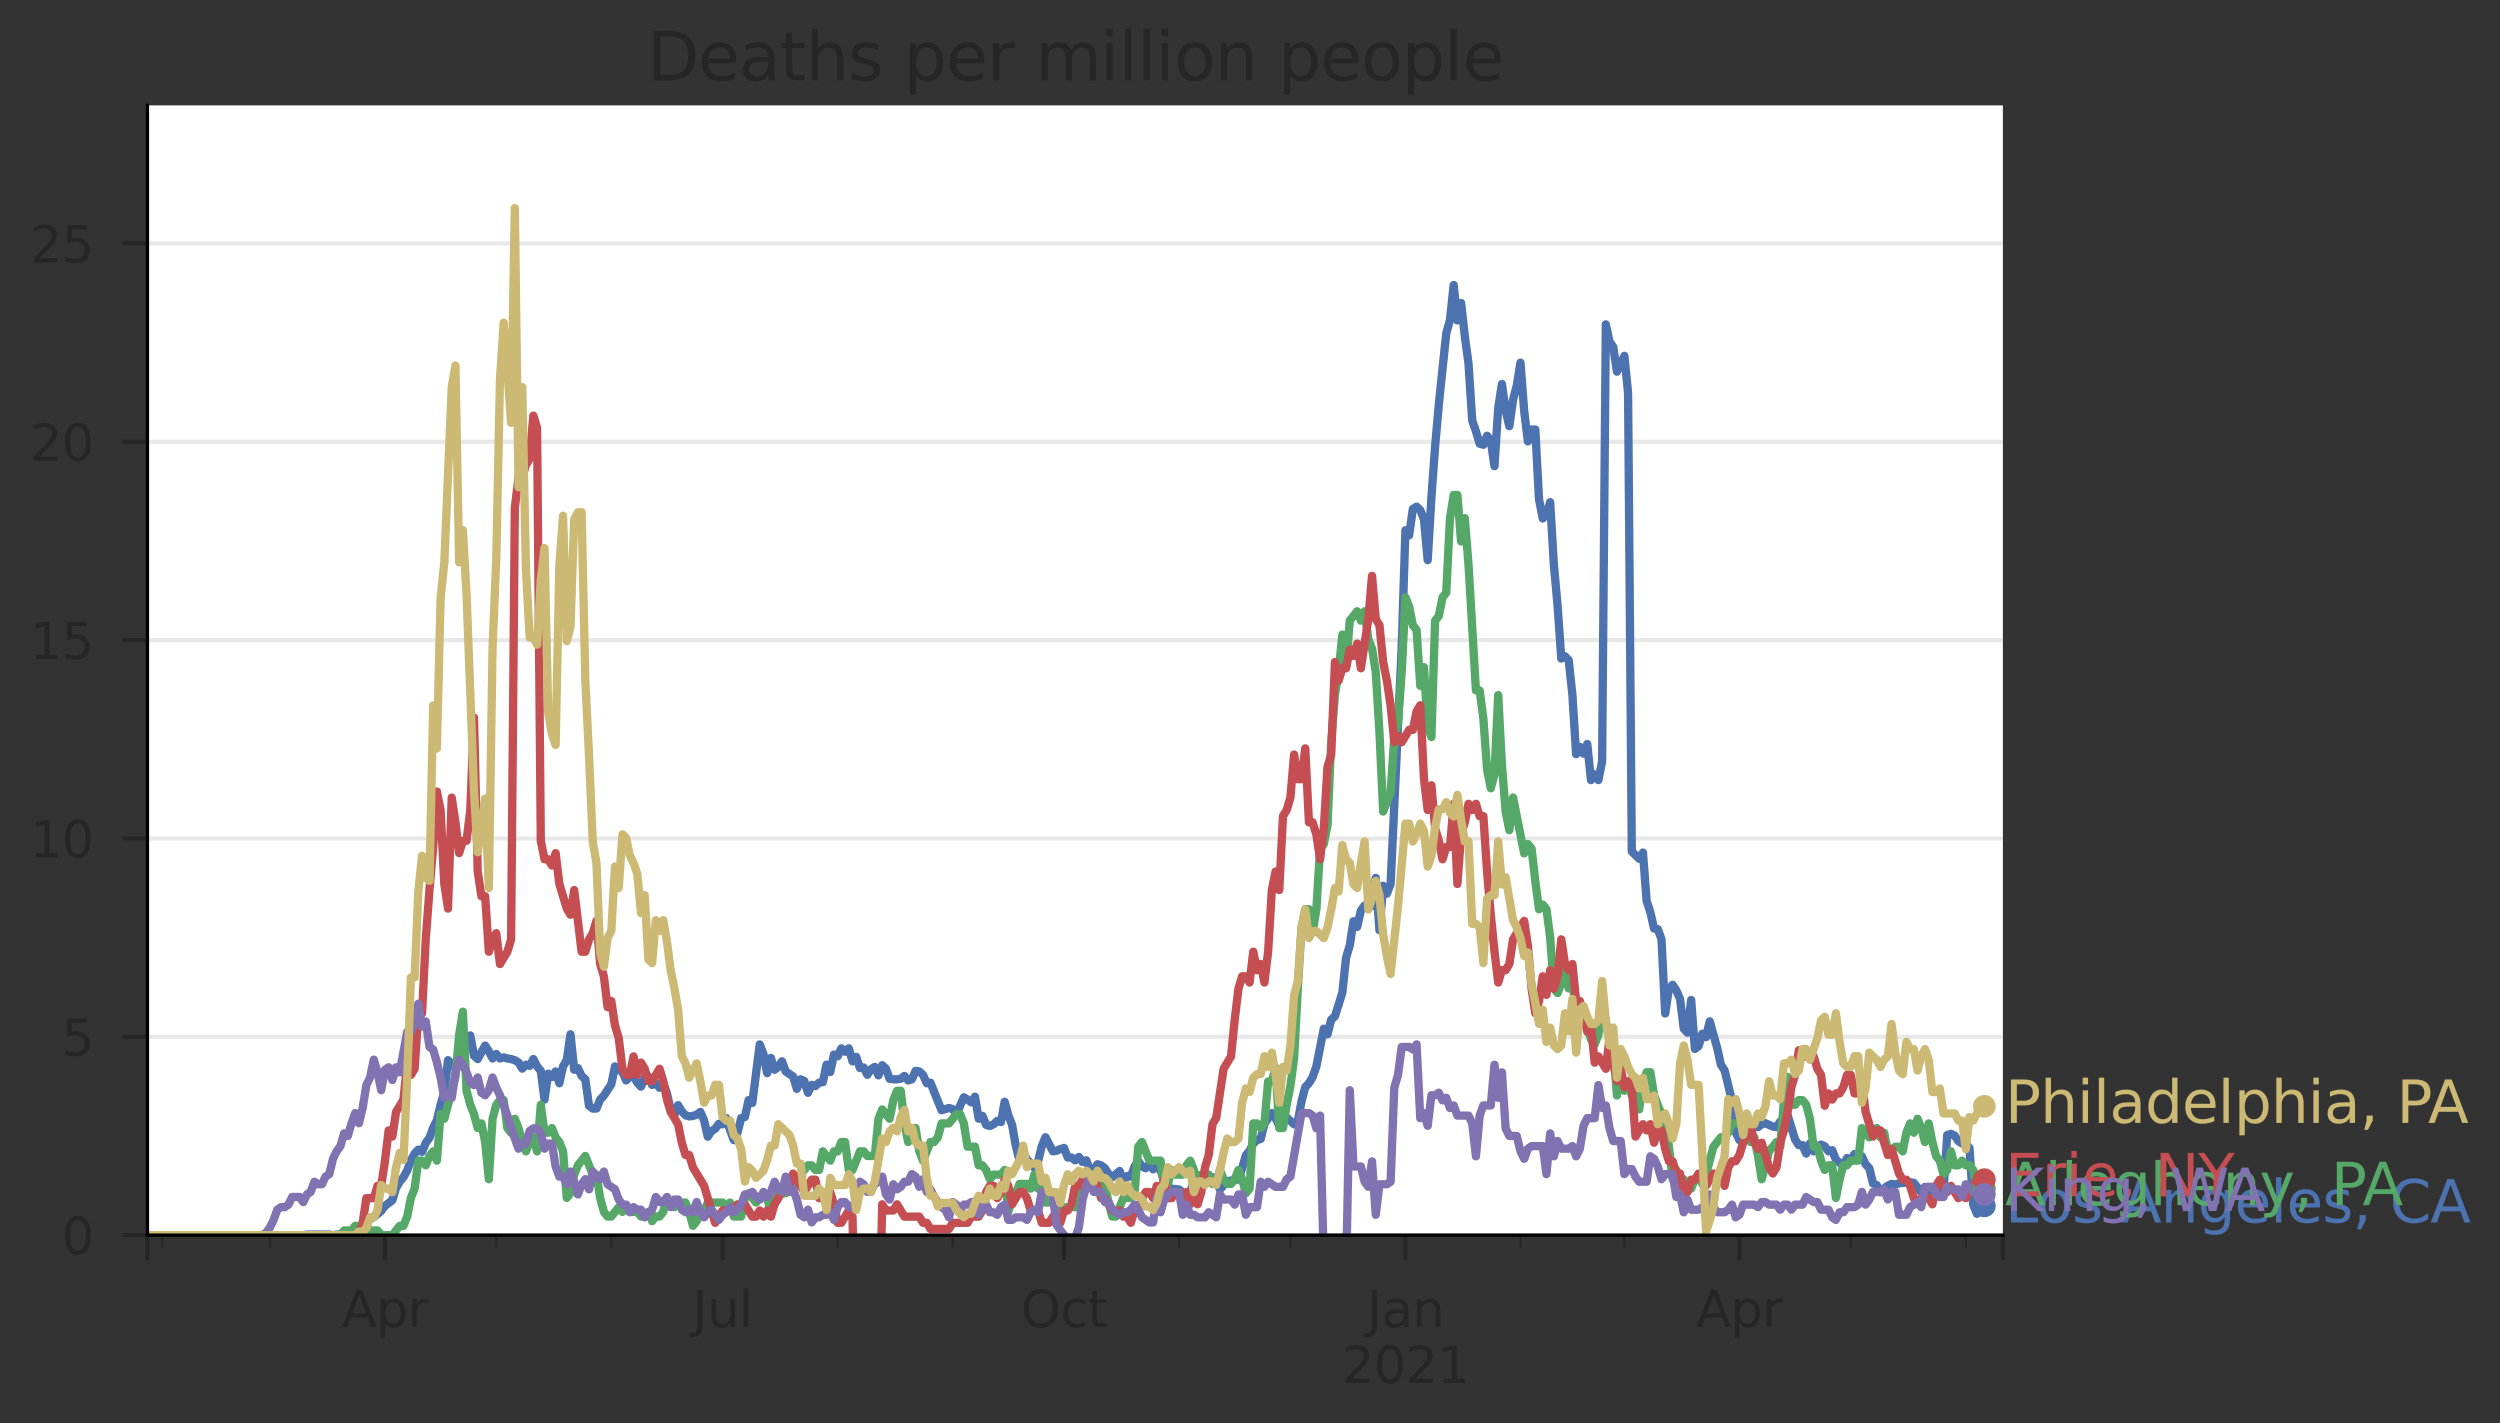 <?xml version="1.0" encoding="utf-8" standalone="no"?>
<!DOCTYPE svg PUBLIC "-//W3C//DTD SVG 1.1//EN"
  "http://www.w3.org/Graphics/SVG/1.1/DTD/svg11.dtd">
<svg height="342.409pt" version="1.1" viewBox="0 0 601.47 342.409" width="601.47pt" xmlns="http://www.w3.org/2000/svg" xmlns:xlink="http://www.w3.org/1999/xlink">
 <rect x="0" y="0" width="601.47" height="342.409" fill="#333333" stroke="none"/>
 <defs>
  <style type="text/css">*{stroke-linecap:butt;stroke-linejoin:round;}</style>
 </defs>
 <g id="figure_1">
  <g id="patch_1">
   <path d="M 0 342.409 
L 601.47 342.409 
L 601.47 0 
L 0 0 
z
" style="fill:none;"/>
  </g>
  <g id="axes_1">
   <g id="patch_2">
    <path d="M 35.47 297.158 
L 481.87 297.158 
L 481.87 25.358 
L 35.47 25.358 
z
" style="fill:#ffffff;"/>
   </g>
   <g id="matplotlib.axis_1">
    <g id="xtick_1">
     <g id="line2d_1">
      <defs>
       <path d="M 0 0 
L 0 6 
" id="mcf7b598dd3" style="stroke:#262626;"/>
      </defs>
      <g>
       <use style="fill:#262626;stroke:#262626;" x="35.47" xlink:href="#mcf7b598dd3" y="297.158"/>
      </g>
     </g>
    </g>
    <g id="xtick_2">
     <g id="line2d_2">
      <g>
       <use style="fill:#262626;stroke:#262626;" x="92.609" xlink:href="#mcf7b598dd3" y="297.158"/>
      </g>
     </g>
     <g id="text_1">
      <!-- Apr -->
      <g style="fill:#262626;" transform="translate(82.229 319.276)scale(0.12 -0.12)">
       <defs>
        <path d="M 2188 4044 
L 1331 1722 
L 3047 1722 
L 2188 4044 
z
M 1831 4666 
L 2547 4666 
L 4325 0 
L 3669 0 
L 3244 1197 
L 1141 1197 
L 716 0 
L 50 0 
L 1831 4666 
z
" id="DejaVuSans-41" transform="scale(0.016)"/>
        <path d="M 1159 525 
L 1159 -1331 
L 581 -1331 
L 581 3500 
L 1159 3500 
L 1159 2969 
Q 1341 3281 1617 3432 
Q 1894 3584 2278 3584 
Q 2916 3584 3314 3078 
Q 3713 2572 3713 1747 
Q 3713 922 3314 415 
Q 2916 -91 2278 -91 
Q 1894 -91 1617 61 
Q 1341 213 1159 525 
z
M 3116 1747 
Q 3116 2381 2855 2742 
Q 2594 3103 2138 3103 
Q 1681 3103 1420 2742 
Q 1159 2381 1159 1747 
Q 1159 1113 1420 752 
Q 1681 391 2138 391 
Q 2594 391 2855 752 
Q 3116 1113 3116 1747 
z
" id="DejaVuSans-70" transform="scale(0.016)"/>
        <path d="M 2631 2963 
Q 2534 3019 2420 3045 
Q 2306 3072 2169 3072 
Q 1681 3072 1420 2755 
Q 1159 2438 1159 1844 
L 1159 0 
L 581 0 
L 581 3500 
L 1159 3500 
L 1159 2956 
Q 1341 3275 1631 3429 
Q 1922 3584 2338 3584 
Q 2397 3584 2469 3576 
Q 2541 3569 2628 3553 
L 2631 2963 
z
" id="DejaVuSans-72" transform="scale(0.016)"/>
       </defs>
       <use xlink:href="#DejaVuSans-41"/>
       <use x="68.408" xlink:href="#DejaVuSans-70"/>
       <use x="131.885" xlink:href="#DejaVuSans-72"/>
      </g>
     </g>
    </g>
    <g id="xtick_3">
     <g id="line2d_3">
      <g>
       <use style="fill:#262626;stroke:#262626;" x="173.854" xlink:href="#mcf7b598dd3" y="297.158"/>
      </g>
     </g>
     <g id="text_2">
      <!-- Jul -->
      <g style="fill:#262626;" transform="translate(166.615 319.276)scale(0.12 -0.12)">
       <defs>
        <path d="M 628 4666 
L 1259 4666 
L 1259 325 
Q 1259 -519 939 -900 
Q 619 -1281 -91 -1281 
L -331 -1281 
L -331 -750 
L -134 -750 
Q 284 -750 456 -515 
Q 628 -281 628 325 
L 628 4666 
z
" id="DejaVuSans-4a" transform="scale(0.016)"/>
        <path d="M 544 1381 
L 544 3500 
L 1119 3500 
L 1119 1403 
Q 1119 906 1312 657 
Q 1506 409 1894 409 
Q 2359 409 2629 706 
Q 2900 1003 2900 1516 
L 2900 3500 
L 3475 3500 
L 3475 0 
L 2900 0 
L 2900 538 
Q 2691 219 2414 64 
Q 2138 -91 1772 -91 
Q 1169 -91 856 284 
Q 544 659 544 1381 
z
M 1991 3584 
L 1991 3584 
z
" id="DejaVuSans-75" transform="scale(0.016)"/>
        <path d="M 603 4863 
L 1178 4863 
L 1178 0 
L 603 0 
L 603 4863 
z
" id="DejaVuSans-6c" transform="scale(0.016)"/>
       </defs>
       <use xlink:href="#DejaVuSans-4a"/>
       <use x="29.492" xlink:href="#DejaVuSans-75"/>
       <use x="92.871" xlink:href="#DejaVuSans-6c"/>
      </g>
     </g>
    </g>
    <g id="xtick_4">
     <g id="line2d_4">
      <g>
       <use style="fill:#262626;stroke:#262626;" x="255.992" xlink:href="#mcf7b598dd3" y="297.158"/>
      </g>
     </g>
     <g id="text_3">
      <!-- Oct -->
      <g style="fill:#262626;" transform="translate(245.617 319.276)scale(0.12 -0.12)">
       <defs>
        <path d="M 2522 4238 
Q 1834 4238 1429 3725 
Q 1025 3213 1025 2328 
Q 1025 1447 1429 934 
Q 1834 422 2522 422 
Q 3209 422 3611 934 
Q 4013 1447 4013 2328 
Q 4013 3213 3611 3725 
Q 3209 4238 2522 4238 
z
M 2522 4750 
Q 3503 4750 4090 4092 
Q 4678 3434 4678 2328 
Q 4678 1225 4090 567 
Q 3503 -91 2522 -91 
Q 1538 -91 948 565 
Q 359 1222 359 2328 
Q 359 3434 948 4092 
Q 1538 4750 2522 4750 
z
" id="DejaVuSans-4f" transform="scale(0.016)"/>
        <path d="M 3122 3366 
L 3122 2828 
Q 2878 2963 2633 3030 
Q 2388 3097 2138 3097 
Q 1578 3097 1268 2742 
Q 959 2388 959 1747 
Q 959 1106 1268 751 
Q 1578 397 2138 397 
Q 2388 397 2633 464 
Q 2878 531 3122 666 
L 3122 134 
Q 2881 22 2623 -34 
Q 2366 -91 2075 -91 
Q 1284 -91 818 406 
Q 353 903 353 1747 
Q 353 2603 823 3093 
Q 1294 3584 2113 3584 
Q 2378 3584 2631 3529 
Q 2884 3475 3122 3366 
z
" id="DejaVuSans-63" transform="scale(0.016)"/>
        <path d="M 1172 4494 
L 1172 3500 
L 2356 3500 
L 2356 3053 
L 1172 3053 
L 1172 1153 
Q 1172 725 1289 603 
Q 1406 481 1766 481 
L 2356 481 
L 2356 0 
L 1766 0 
Q 1100 0 847 248 
Q 594 497 594 1153 
L 594 3053 
L 172 3053 
L 172 3500 
L 594 3500 
L 594 4494 
L 1172 4494 
z
" id="DejaVuSans-74" transform="scale(0.016)"/>
       </defs>
       <use xlink:href="#DejaVuSans-4f"/>
       <use x="78.711" xlink:href="#DejaVuSans-63"/>
       <use x="133.691" xlink:href="#DejaVuSans-74"/>
      </g>
     </g>
    </g>
    <g id="xtick_5">
     <g id="line2d_5">
      <g>
       <use style="fill:#262626;stroke:#262626;" x="338.129" xlink:href="#mcf7b598dd3" y="297.158"/>
      </g>
     </g>
     <g id="text_4">
      <!-- Jan -->
      <g style="fill:#262626;" transform="translate(328.88 319.276)scale(0.12 -0.12)">
       <defs>
        <path d="M 2194 1759 
Q 1497 1759 1228 1600 
Q 959 1441 959 1056 
Q 959 750 1161 570 
Q 1363 391 1709 391 
Q 2188 391 2477 730 
Q 2766 1069 2766 1631 
L 2766 1759 
L 2194 1759 
z
M 3341 1997 
L 3341 0 
L 2766 0 
L 2766 531 
Q 2569 213 2275 61 
Q 1981 -91 1556 -91 
Q 1019 -91 701 211 
Q 384 513 384 1019 
Q 384 1609 779 1909 
Q 1175 2209 1959 2209 
L 2766 2209 
L 2766 2266 
Q 2766 2663 2505 2880 
Q 2244 3097 1772 3097 
Q 1472 3097 1187 3025 
Q 903 2953 641 2809 
L 641 3341 
Q 956 3463 1253 3523 
Q 1550 3584 1831 3584 
Q 2591 3584 2966 3190 
Q 3341 2797 3341 1997 
z
" id="DejaVuSans-61" transform="scale(0.016)"/>
        <path d="M 3513 2113 
L 3513 0 
L 2938 0 
L 2938 2094 
Q 2938 2591 2744 2837 
Q 2550 3084 2163 3084 
Q 1697 3084 1428 2787 
Q 1159 2491 1159 1978 
L 1159 0 
L 581 0 
L 581 3500 
L 1159 3500 
L 1159 2956 
Q 1366 3272 1645 3428 
Q 1925 3584 2291 3584 
Q 2894 3584 3203 3211 
Q 3513 2838 3513 2113 
z
" id="DejaVuSans-6e" transform="scale(0.016)"/>
       </defs>
       <use xlink:href="#DejaVuSans-4a"/>
       <use x="29.492" xlink:href="#DejaVuSans-61"/>
       <use x="90.771" xlink:href="#DejaVuSans-6e"/>
      </g>
      <!-- 2021 -->
      <g style="fill:#262626;" transform="translate(322.859 332.713)scale(0.12 -0.12)">
       <defs>
        <path d="M 1228 531 
L 3431 531 
L 3431 0 
L 469 0 
L 469 531 
Q 828 903 1448 1529 
Q 2069 2156 2228 2338 
Q 2531 2678 2651 2914 
Q 2772 3150 2772 3378 
Q 2772 3750 2511 3984 
Q 2250 4219 1831 4219 
Q 1534 4219 1204 4116 
Q 875 4013 500 3803 
L 500 4441 
Q 881 4594 1212 4672 
Q 1544 4750 1819 4750 
Q 2544 4750 2975 4387 
Q 3406 4025 3406 3419 
Q 3406 3131 3298 2873 
Q 3191 2616 2906 2266 
Q 2828 2175 2409 1742 
Q 1991 1309 1228 531 
z
" id="DejaVuSans-32" transform="scale(0.016)"/>
        <path d="M 2034 4250 
Q 1547 4250 1301 3770 
Q 1056 3291 1056 2328 
Q 1056 1369 1301 889 
Q 1547 409 2034 409 
Q 2525 409 2770 889 
Q 3016 1369 3016 2328 
Q 3016 3291 2770 3770 
Q 2525 4250 2034 4250 
z
M 2034 4750 
Q 2819 4750 3233 4129 
Q 3647 3509 3647 2328 
Q 3647 1150 3233 529 
Q 2819 -91 2034 -91 
Q 1250 -91 836 529 
Q 422 1150 422 2328 
Q 422 3509 836 4129 
Q 1250 4750 2034 4750 
z
" id="DejaVuSans-30" transform="scale(0.016)"/>
        <path d="M 794 531 
L 1825 531 
L 1825 4091 
L 703 3866 
L 703 4441 
L 1819 4666 
L 2450 4666 
L 2450 531 
L 3481 531 
L 3481 0 
L 794 0 
L 794 531 
z
" id="DejaVuSans-31" transform="scale(0.016)"/>
       </defs>
       <use xlink:href="#DejaVuSans-32"/>
       <use x="63.623" xlink:href="#DejaVuSans-30"/>
       <use x="127.246" xlink:href="#DejaVuSans-32"/>
       <use x="190.869" xlink:href="#DejaVuSans-31"/>
      </g>
     </g>
    </g>
    <g id="xtick_6">
     <g id="line2d_6">
      <g>
       <use style="fill:#262626;stroke:#262626;" x="418.481" xlink:href="#mcf7b598dd3" y="297.158"/>
      </g>
     </g>
     <g id="text_5">
      <!-- Apr -->
      <g style="fill:#262626;" transform="translate(408.101 319.276)scale(0.12 -0.12)">
       <use xlink:href="#DejaVuSans-41"/>
       <use x="68.408" xlink:href="#DejaVuSans-70"/>
       <use x="131.885" xlink:href="#DejaVuSans-72"/>
      </g>
     </g>
    </g>
    <g id="xtick_7">
     <g id="line2d_7">
      <g>
       <use style="fill:#262626;stroke:#262626;" x="481.87" xlink:href="#mcf7b598dd3" y="297.158"/>
      </g>
     </g>
    </g>
    <g id="xtick_8">
     <g id="line2d_8">
      <defs>
       <path d="M 0 0 
L 0 3 
" id="m1e3a733940" style="stroke:#262626;stroke-width:0.5;"/>
      </defs>
      <g>
       <use style="fill:#262626;stroke:#262626;stroke-width:0.5;" x="39.041" xlink:href="#m1e3a733940" y="297.158"/>
      </g>
     </g>
    </g>
    <g id="xtick_9">
     <g id="line2d_9">
      <g>
       <use style="fill:#262626;stroke:#262626;stroke-width:0.5;" x="64.932" xlink:href="#m1e3a733940" y="297.158"/>
      </g>
     </g>
    </g>
    <g id="xtick_10">
     <g id="line2d_10">
      <g>
       <use style="fill:#262626;stroke:#262626;stroke-width:0.5;" x="119.393" xlink:href="#m1e3a733940" y="297.158"/>
      </g>
     </g>
    </g>
    <g id="xtick_11">
     <g id="line2d_11">
      <g>
       <use style="fill:#262626;stroke:#262626;stroke-width:0.5;" x="147.07" xlink:href="#m1e3a733940" y="297.158"/>
      </g>
     </g>
    </g>
    <g id="xtick_12">
     <g id="line2d_12">
      <g>
       <use style="fill:#262626;stroke:#262626;stroke-width:0.5;" x="201.531" xlink:href="#m1e3a733940" y="297.158"/>
      </g>
     </g>
    </g>
    <g id="xtick_13">
     <g id="line2d_13">
      <g>
       <use style="fill:#262626;stroke:#262626;stroke-width:0.5;" x="229.208" xlink:href="#m1e3a733940" y="297.158"/>
      </g>
     </g>
    </g>
    <g id="xtick_14">
     <g id="line2d_14">
      <g>
       <use style="fill:#262626;stroke:#262626;stroke-width:0.5;" x="283.668" xlink:href="#m1e3a733940" y="297.158"/>
      </g>
     </g>
    </g>
    <g id="xtick_15">
     <g id="line2d_15">
      <g>
       <use style="fill:#262626;stroke:#262626;stroke-width:0.5;" x="310.452" xlink:href="#m1e3a733940" y="297.158"/>
      </g>
     </g>
    </g>
    <g id="xtick_16">
     <g id="line2d_16">
      <g>
       <use style="fill:#262626;stroke:#262626;stroke-width:0.5;" x="365.806" xlink:href="#m1e3a733940" y="297.158"/>
      </g>
     </g>
    </g>
    <g id="xtick_17">
     <g id="line2d_17">
      <g>
       <use style="fill:#262626;stroke:#262626;stroke-width:0.5;" x="390.804" xlink:href="#m1e3a733940" y="297.158"/>
      </g>
     </g>
    </g>
    <g id="xtick_18">
     <g id="line2d_18">
      <g>
       <use style="fill:#262626;stroke:#262626;stroke-width:0.5;" x="445.265" xlink:href="#m1e3a733940" y="297.158"/>
      </g>
     </g>
    </g>
    <g id="xtick_19">
     <g id="line2d_19">
      <g>
       <use style="fill:#262626;stroke:#262626;stroke-width:0.5;" x="472.942" xlink:href="#m1e3a733940" y="297.158"/>
      </g>
     </g>
    </g>
   </g>
   <g id="matplotlib.axis_2">
    <g id="ytick_1">
     <g id="line2d_20">
      <path clip-path="url(#p35ffe210ea)" d="M 35.47 297.158 
L 481.87 297.158 
" style="fill:none;stroke:#b0b0b0;stroke-linecap:square;stroke-opacity:0.3;"/>
     </g>
     <g id="line2d_21">
      <defs>
       <path d="M 0 0 
L -6 0 
" id="mfd8e0f61fc" style="stroke:#262626;"/>
      </defs>
      <g>
       <use style="fill:#262626;stroke:#262626;" x="35.47" xlink:href="#mfd8e0f61fc" y="297.158"/>
      </g>
     </g>
     <g id="text_6">
      <!-- 0 -->
      <g style="fill:#262626;" transform="translate(14.835 301.717)scale(0.12 -0.12)">
       <use xlink:href="#DejaVuSans-30"/>
      </g>
     </g>
    </g>
    <g id="ytick_2">
     <g id="line2d_22">
      <path clip-path="url(#p35ffe210ea)" d="M 35.47 249.439 
L 481.87 249.439 
" style="fill:none;stroke:#b0b0b0;stroke-linecap:square;stroke-opacity:0.3;"/>
     </g>
     <g id="line2d_23">
      <g>
       <use style="fill:#262626;stroke:#262626;" x="35.47" xlink:href="#mfd8e0f61fc" y="249.439"/>
      </g>
     </g>
     <g id="text_7">
      <!-- 5 -->
      <g style="fill:#262626;" transform="translate(14.835 253.998)scale(0.12 -0.12)">
       <defs>
        <path d="M 691 4666 
L 3169 4666 
L 3169 4134 
L 1269 4134 
L 1269 2991 
Q 1406 3038 1543 3061 
Q 1681 3084 1819 3084 
Q 2600 3084 3056 2656 
Q 3513 2228 3513 1497 
Q 3513 744 3044 326 
Q 2575 -91 1722 -91 
Q 1428 -91 1123 -41 
Q 819 9 494 109 
L 494 744 
Q 775 591 1075 516 
Q 1375 441 1709 441 
Q 2250 441 2565 725 
Q 2881 1009 2881 1497 
Q 2881 1984 2565 2268 
Q 2250 2553 1709 2553 
Q 1456 2553 1204 2497 
Q 953 2441 691 2322 
L 691 4666 
z
" id="DejaVuSans-35" transform="scale(0.016)"/>
       </defs>
       <use xlink:href="#DejaVuSans-35"/>
      </g>
     </g>
    </g>
    <g id="ytick_3">
     <g id="line2d_24">
      <path clip-path="url(#p35ffe210ea)" d="M 35.47 201.721 
L 481.87 201.721 
" style="fill:none;stroke:#b0b0b0;stroke-linecap:square;stroke-opacity:0.3;"/>
     </g>
     <g id="line2d_25">
      <g>
       <use style="fill:#262626;stroke:#262626;" x="35.47" xlink:href="#mfd8e0f61fc" y="201.721"/>
      </g>
     </g>
     <g id="text_8">
      <!-- 10 -->
      <g style="fill:#262626;" transform="translate(7.2 206.28)scale(0.12 -0.12)">
       <use xlink:href="#DejaVuSans-31"/>
       <use x="63.623" xlink:href="#DejaVuSans-30"/>
      </g>
     </g>
    </g>
    <g id="ytick_4">
     <g id="line2d_26">
      <path clip-path="url(#p35ffe210ea)" d="M 35.47 154.002 
L 481.87 154.002 
" style="fill:none;stroke:#b0b0b0;stroke-linecap:square;stroke-opacity:0.3;"/>
     </g>
     <g id="line2d_27">
      <g>
       <use style="fill:#262626;stroke:#262626;" x="35.47" xlink:href="#mfd8e0f61fc" y="154.002"/>
      </g>
     </g>
     <g id="text_9">
      <!-- 15 -->
      <g style="fill:#262626;" transform="translate(7.2 158.561)scale(0.12 -0.12)">
       <use xlink:href="#DejaVuSans-31"/>
       <use x="63.623" xlink:href="#DejaVuSans-35"/>
      </g>
     </g>
    </g>
    <g id="ytick_5">
     <g id="line2d_28">
      <path clip-path="url(#p35ffe210ea)" d="M 35.47 106.284 
L 481.87 106.284 
" style="fill:none;stroke:#b0b0b0;stroke-linecap:square;stroke-opacity:0.3;"/>
     </g>
     <g id="line2d_29">
      <g>
       <use style="fill:#262626;stroke:#262626;" x="35.47" xlink:href="#mfd8e0f61fc" y="106.284"/>
      </g>
     </g>
     <g id="text_10">
      <!-- 20 -->
      <g style="fill:#262626;" transform="translate(7.2 110.843)scale(0.12 -0.12)">
       <use xlink:href="#DejaVuSans-32"/>
       <use x="63.623" xlink:href="#DejaVuSans-30"/>
      </g>
     </g>
    </g>
    <g id="ytick_6">
     <g id="line2d_30">
      <path clip-path="url(#p35ffe210ea)" d="M 35.47 58.565 
L 481.87 58.565 
" style="fill:none;stroke:#b0b0b0;stroke-linecap:square;stroke-opacity:0.3;"/>
     </g>
     <g id="line2d_31">
      <g>
       <use style="fill:#262626;stroke:#262626;" x="35.47" xlink:href="#mfd8e0f61fc" y="58.565"/>
      </g>
     </g>
     <g id="text_11">
      <!-- 25 -->
      <g style="fill:#262626;" transform="translate(7.2 63.124)scale(0.12 -0.12)">
       <use xlink:href="#DejaVuSans-32"/>
       <use x="63.623" xlink:href="#DejaVuSans-35"/>
      </g>
     </g>
    </g>
   </g>
   <g id="line2d_32">
    <path clip-path="url(#p35ffe210ea)" d="M 34.577 297.158 
L 72.968 297.158 
L 73.86 297.022 
L 79.217 297.022 
L 80.11 297.158 
L 81.003 297.022 
L 81.896 297.022 
L 82.788 296.751 
L 83.681 296.616 
L 84.574 296.345 
L 85.467 295.804 
L 86.36 295.533 
L 88.145 293.774 
L 89.038 293.233 
L 89.931 292.827 
L 91.716 291.338 
L 92.609 290.12 
L 94.395 288.767 
L 95.288 285.789 
L 96.18 284.3 
L 97.073 283.218 
L 97.966 281.594 
L 98.859 279.158 
L 99.752 277.533 
L 100.644 276.586 
L 101.537 277.127 
L 102.43 274.962 
L 103.323 273.744 
L 104.216 271.308 
L 105.108 269.549 
L 106.001 265.759 
L 106.894 262.782 
L 107.787 255.067 
L 109.572 256.962 
L 110.465 256.15 
L 111.358 252.902 
L 113.144 249.112 
L 114.036 253.985 
L 114.929 254.797 
L 116.715 251.549 
L 117.608 252.902 
L 118.5 254.661 
L 119.393 253.579 
L 120.286 254.661 
L 121.179 254.391 
L 122.072 254.661 
L 122.964 254.797 
L 123.857 255.067 
L 124.75 255.609 
L 125.643 257.097 
L 126.536 256.15 
L 127.428 256.421 
L 128.321 254.797 
L 129.214 256.556 
L 130.107 257.639 
L 131 264.541 
L 131.892 258.315 
L 132.785 259.127 
L 133.678 257.774 
L 134.571 260.616 
L 135.464 256.556 
L 136.356 255.067 
L 137.249 248.842 
L 138.142 257.368 
L 139.035 256.962 
L 139.928 258.857 
L 140.82 259.669 
L 141.713 266.03 
L 142.606 266.706 
L 143.499 266.706 
L 144.392 264.541 
L 145.284 263.594 
L 147.07 260.887 
L 147.963 256.556 
L 148.856 257.368 
L 149.748 257.909 
L 150.641 259.94 
L 151.534 258.992 
L 152.427 258.857 
L 153.32 260.481 
L 154.212 261.428 
L 155.105 259.398 
L 155.998 258.992 
L 156.891 261.022 
L 157.784 260.616 
L 158.676 261.699 
L 159.569 260.481 
L 160.462 263.052 
L 161.355 266.977 
L 162.248 268.195 
L 163.14 265.894 
L 164.033 267.383 
L 164.926 268.33 
L 165.819 268.601 
L 166.712 268.466 
L 167.604 268.195 
L 168.497 267.518 
L 169.39 269.549 
L 170.283 273.473 
L 171.176 272.12 
L 172.068 271.579 
L 172.961 270.361 
L 173.854 270.496 
L 174.747 269.007 
L 175.64 271.849 
L 176.532 274.285 
L 177.425 272.526 
L 178.318 269.007 
L 179.211 268.736 
L 180.104 264.676 
L 180.996 265.353 
L 182.782 251.278 
L 183.675 253.579 
L 184.568 258.18 
L 185.46 254.526 
L 186.353 257.368 
L 187.246 256.691 
L 188.139 255.338 
L 189.032 257.774 
L 190.817 258.992 
L 191.71 261.97 
L 192.603 259.669 
L 193.496 260.075 
L 194.388 262.917 
L 195.281 261.022 
L 196.174 261.293 
L 197.067 260.481 
L 197.96 260.346 
L 198.852 256.15 
L 199.745 257.909 
L 200.638 253.714 
L 201.531 254.12 
L 202.424 252.225 
L 203.316 253.037 
L 204.209 252.225 
L 205.102 255.338 
L 205.995 254.255 
L 206.888 256.962 
L 207.78 256.827 
L 208.673 258.586 
L 209.566 257.233 
L 210.459 256.691 
L 211.352 258.721 
L 212.244 256.285 
L 213.137 257.097 
L 214.03 259.533 
L 214.923 259.669 
L 215.816 259.669 
L 216.708 259.533 
L 217.601 258.857 
L 218.494 259.94 
L 219.387 259.669 
L 220.28 257.639 
L 221.172 257.774 
L 222.065 258.586 
L 222.958 260.616 
L 223.851 260.481 
L 226.529 267.112 
L 228.315 266.571 
L 229.208 266.842 
L 230.1 268.06 
L 231.886 264 
L 232.779 264.541 
L 233.672 265.218 
L 234.564 263.864 
L 235.457 269.142 
L 236.35 268.466 
L 237.243 270.631 
L 238.136 270.902 
L 239.028 270.496 
L 239.921 269.684 
L 240.814 269.955 
L 241.707 265.082 
L 242.6 268.33 
L 243.492 270.631 
L 244.385 275.639 
L 245.278 279.158 
L 246.171 277.533 
L 247.064 278.887 
L 248.849 280.917 
L 249.742 279.428 
L 250.635 275.774 
L 251.528 273.609 
L 253.313 276.992 
L 254.206 276.857 
L 255.099 276.451 
L 255.992 276.18 
L 256.884 278.481 
L 257.777 278.481 
L 258.67 279.158 
L 259.563 278.345 
L 260.456 279.564 
L 261.348 279.158 
L 262.241 281.458 
L 263.134 281.594 
L 264.027 280.105 
L 264.92 280.376 
L 265.812 281.052 
L 266.705 282.406 
L 267.598 283.218 
L 269.384 281.729 
L 270.276 284.3 
L 271.169 282.947 
L 272.062 283.082 
L 272.955 280.646 
L 273.848 279.293 
L 274.74 280.646 
L 275.633 281.052 
L 276.526 280.105 
L 277.419 281.323 
L 278.312 280.511 
L 279.204 281.594 
L 280.097 284.165 
L 280.99 285.248 
L 281.883 286.06 
L 282.776 286.06 
L 283.668 286.195 
L 285.454 287.684 
L 286.347 286.736 
L 287.24 284.165 
L 288.132 283.488 
L 289.025 283.759 
L 289.918 283.894 
L 290.811 283.488 
L 291.704 283.218 
L 292.596 283.759 
L 293.489 286.195 
L 295.275 284.165 
L 297.953 283.759 
L 298.846 281.052 
L 299.739 277.939 
L 300.632 276.857 
L 301.524 275.097 
L 302.417 274.285 
L 303.31 274.015 
L 304.203 270.361 
L 305.988 267.789 
L 306.881 269.007 
L 307.774 270.902 
L 309.56 268.872 
L 311.345 270.496 
L 312.238 269.819 
L 313.131 264.947 
L 314.024 261.564 
L 314.916 260.616 
L 315.809 259.127 
L 316.702 256.556 
L 318.488 247.488 
L 319.38 248.842 
L 320.273 245.323 
L 321.166 244.511 
L 322.952 238.827 
L 323.844 230.436 
L 324.737 227.458 
L 325.63 221.639 
L 326.523 222.992 
L 327.416 219.067 
L 328.308 217.849 
L 329.201 217.985 
L 330.094 217.985 
L 330.987 211.218 
L 331.88 223.804 
L 332.772 213.113 
L 333.665 215.007 
L 334.558 212.706 
L 337.236 155.594 
L 338.129 127.579 
L 339.022 128.797 
L 339.915 122.436 
L 340.808 121.895 
L 341.7 122.707 
L 342.593 125.007 
L 343.486 134.752 
L 344.379 119.729 
L 345.272 107.413 
L 346.164 97.263 
L 347.95 80.21 
L 348.843 76.962 
L 349.736 68.571 
L 350.628 77.098 
L 351.521 72.902 
L 352.414 80.887 
L 353.307 87.519 
L 354.2 101.188 
L 355.092 103.759 
L 355.985 106.737 
L 356.878 107.007 
L 357.771 104.842 
L 358.664 106.06 
L 359.556 112.15 
L 360.449 98.21 
L 361.342 92.391 
L 362.235 98.752 
L 363.128 102.541 
L 364.02 96.18 
L 364.913 92.797 
L 365.806 87.248 
L 366.699 98.887 
L 367.592 106.195 
L 368.484 103.353 
L 369.377 103.353 
L 370.27 120.135 
L 371.163 124.737 
L 372.056 123.789 
L 372.948 120.812 
L 373.841 135.834 
L 374.734 145.714 
L 375.627 158.436 
L 376.52 157.895 
L 377.412 158.842 
L 378.305 167.233 
L 379.198 181.443 
L 380.091 179.684 
L 380.984 181.308 
L 381.876 179.007 
L 382.769 187.669 
L 383.662 186.316 
L 384.555 187.669 
L 385.448 183.203 
L 386.34 78.045 
L 387.233 82.24 
L 388.126 83.459 
L 389.019 89.413 
L 390.804 85.624 
L 391.697 94.556 
L 392.59 204.857 
L 394.376 206.616 
L 395.268 205.128 
L 396.161 216.767 
L 397.054 219.473 
L 397.947 223.398 
L 398.84 223.534 
L 399.732 225.97 
L 400.625 243.834 
L 401.518 237.879 
L 402.411 236.932 
L 403.304 238.285 
L 404.196 240.315 
L 405.089 247.488 
L 405.982 248.436 
L 406.875 240.586 
L 407.768 252.361 
L 408.66 251.684 
L 409.553 248.706 
L 410.446 249.518 
L 411.339 245.729 
L 413.124 252.09 
L 414.017 256.15 
L 414.91 257.503 
L 416.696 264.812 
L 417.588 272.391 
L 418.481 274.285 
L 419.374 272.797 
L 420.267 270.902 
L 421.16 270.361 
L 422.052 270.09 
L 422.945 271.173 
L 423.838 270.496 
L 424.731 270.225 
L 426.516 271.037 
L 427.409 271.173 
L 428.302 269.819 
L 429.195 269.684 
L 430.088 268.33 
L 431.873 274.15 
L 432.766 275.503 
L 433.659 275.503 
L 434.552 277.533 
L 435.444 275.097 
L 436.337 276.992 
L 437.23 275.909 
L 438.123 275.368 
L 439.016 275.774 
L 439.908 276.992 
L 440.801 276.721 
L 441.694 279.022 
L 442.587 279.699 
L 443.48 280.646 
L 444.372 278.616 
L 445.265 279.022 
L 446.158 277.669 
L 447.051 277.669 
L 447.944 278.21 
L 448.836 280.105 
L 449.729 281.052 
L 450.622 284.706 
L 451.515 285.112 
L 452.408 286.872 
L 453.3 285.924 
L 454.193 285.248 
L 455.086 284.842 
L 455.979 284.977 
L 456.872 284.706 
L 457.764 284.571 
L 458.657 284.571 
L 459.55 284.436 
L 460.443 284.571 
L 462.228 286.872 
L 463.121 285.654 
L 464.014 286.466 
L 464.907 286.736 
L 465.8 286.736 
L 467.585 286.466 
L 468.478 273.067 
L 469.371 272.797 
L 470.264 273.203 
L 471.156 274.556 
L 472.049 275.097 
L 472.942 275.097 
L 473.835 276.18 
L 474.728 289.849 
L 475.62 292.015 
L 476.513 291.338 
L 477.406 290.12 
L 477.406 290.12 
" style="fill:none;stroke:#4c72b0;stroke-linecap:square;stroke-width:2;"/>
   </g>
   <g id="line2d_33">
    <path clip-path="url(#p35ffe210ea)" d="M 34.577 297.158 
L 81.896 297.158 
L 82.788 296.037 
L 84.574 296.037 
L 85.467 294.917 
L 88.145 294.917 
L 89.038 296.037 
L 90.824 296.037 
L 91.716 297.158 
L 94.395 297.158 
L 96.18 294.917 
L 97.073 294.917 
L 97.966 292.677 
L 98.859 288.197 
L 99.752 285.957 
L 100.644 279.237 
L 101.537 279.237 
L 102.43 280.357 
L 103.323 278.117 
L 104.216 276.997 
L 105.108 279.237 
L 106.001 268.037 
L 106.894 269.157 
L 109.572 259.077 
L 110.465 248.996 
L 111.358 243.396 
L 112.251 262.437 
L 113.144 265.797 
L 114.036 268.037 
L 114.929 271.397 
L 115.822 270.277 
L 116.715 274.757 
L 117.608 283.717 
L 118.5 269.157 
L 119.393 265.797 
L 120.286 264.677 
L 121.179 264.677 
L 122.072 271.397 
L 122.964 272.517 
L 123.857 269.157 
L 124.75 271.397 
L 125.643 274.757 
L 126.536 276.997 
L 127.428 274.757 
L 128.321 273.637 
L 129.214 276.997 
L 130.107 265.797 
L 131 272.517 
L 131.892 272.517 
L 132.785 271.397 
L 133.678 273.637 
L 134.571 274.757 
L 135.464 276.997 
L 136.356 288.197 
L 137.249 287.077 
L 138.142 282.597 
L 139.035 280.357 
L 140.82 278.117 
L 142.606 282.597 
L 143.499 282.597 
L 144.392 288.197 
L 145.284 291.557 
L 146.177 292.677 
L 147.07 292.677 
L 148.856 290.437 
L 149.748 291.557 
L 150.641 290.437 
L 151.534 291.557 
L 153.32 291.557 
L 154.212 292.677 
L 155.105 292.677 
L 155.998 291.557 
L 156.891 293.797 
L 157.784 292.677 
L 158.676 292.677 
L 159.569 291.557 
L 160.462 288.197 
L 162.248 290.437 
L 163.14 289.317 
L 164.926 289.317 
L 165.819 291.557 
L 166.712 294.917 
L 167.604 293.797 
L 168.497 291.557 
L 169.39 291.557 
L 170.283 289.317 
L 173.854 289.317 
L 174.747 290.437 
L 175.64 289.317 
L 176.532 292.677 
L 178.318 292.677 
L 179.211 288.197 
L 180.104 287.077 
L 181.889 289.317 
L 182.782 288.197 
L 184.568 288.197 
L 185.46 291.557 
L 186.353 288.197 
L 187.246 287.077 
L 189.032 287.077 
L 189.924 285.957 
L 190.817 285.957 
L 191.71 283.717 
L 194.388 280.357 
L 195.281 280.357 
L 196.174 281.477 
L 197.067 281.477 
L 197.96 276.997 
L 199.745 279.237 
L 200.638 276.997 
L 201.531 276.997 
L 202.424 274.757 
L 203.316 274.757 
L 204.209 281.477 
L 205.102 281.477 
L 206.888 276.997 
L 207.78 276.997 
L 208.673 278.117 
L 210.459 278.117 
L 211.352 269.157 
L 212.244 266.917 
L 214.03 269.157 
L 214.923 264.677 
L 215.816 262.437 
L 216.708 262.437 
L 217.601 270.277 
L 218.494 274.757 
L 219.387 273.637 
L 220.28 271.397 
L 221.172 276.997 
L 222.065 279.237 
L 223.851 274.757 
L 224.744 274.757 
L 225.636 273.637 
L 226.529 270.277 
L 228.315 270.277 
L 230.1 268.037 
L 230.993 268.037 
L 231.886 270.277 
L 232.779 275.877 
L 234.564 275.877 
L 235.457 280.357 
L 236.35 280.357 
L 237.243 281.477 
L 238.136 283.717 
L 239.028 282.597 
L 240.814 282.597 
L 241.707 281.477 
L 242.6 291.557 
L 243.492 288.197 
L 244.385 287.077 
L 245.278 284.837 
L 247.064 284.837 
L 247.956 285.957 
L 248.849 282.597 
L 249.742 285.957 
L 250.635 285.957 
L 251.528 289.317 
L 254.206 289.317 
L 255.099 290.437 
L 259.563 290.437 
L 260.456 285.957 
L 261.348 284.837 
L 265.812 284.837 
L 266.705 289.317 
L 267.598 292.677 
L 268.491 292.677 
L 270.276 288.197 
L 272.062 288.197 
L 272.955 287.077 
L 273.848 275.877 
L 274.74 274.757 
L 276.526 279.237 
L 279.204 279.237 
L 280.097 285.957 
L 280.99 284.837 
L 281.883 281.477 
L 282.776 282.597 
L 284.561 282.597 
L 285.454 280.357 
L 286.347 279.237 
L 287.24 281.477 
L 288.132 284.837 
L 289.025 282.597 
L 290.811 282.597 
L 291.704 284.837 
L 292.596 284.837 
L 293.489 281.477 
L 294.382 283.717 
L 295.275 284.837 
L 296.168 284.837 
L 297.06 283.717 
L 297.953 281.477 
L 298.846 283.717 
L 299.739 287.077 
L 300.632 285.957 
L 301.524 270.277 
L 302.417 270.277 
L 303.31 271.397 
L 304.203 270.277 
L 305.096 260.197 
L 305.988 260.197 
L 306.881 256.837 
L 307.774 271.397 
L 308.667 271.397 
L 309.56 265.797 
L 310.452 261.317 
L 311.345 254.597 
L 312.238 237.796 
L 313.131 223.236 
L 314.024 218.756 
L 314.916 218.756 
L 315.809 224.356 
L 316.702 218.756 
L 317.595 204.196 
L 318.488 203.075 
L 319.38 198.595 
L 320.273 178.435 
L 321.166 167.235 
L 322.059 161.635 
L 322.952 152.674 
L 323.844 160.515 
L 324.737 149.314 
L 326.523 147.074 
L 327.416 149.314 
L 328.308 147.074 
L 329.201 153.794 
L 330.094 156.034 
L 330.987 161.635 
L 331.88 176.195 
L 332.772 195.235 
L 334.558 190.755 
L 335.451 177.315 
L 336.344 173.955 
L 337.236 161.635 
L 338.129 143.714 
L 339.022 145.954 
L 339.915 150.434 
L 340.808 151.554 
L 341.7 164.995 
L 342.593 160.515 
L 343.486 175.075 
L 344.379 177.315 
L 345.272 149.314 
L 346.164 148.194 
L 347.057 143.714 
L 347.95 142.594 
L 348.843 124.674 
L 349.736 119.074 
L 350.628 119.074 
L 351.521 130.274 
L 352.414 124.674 
L 353.307 135.874 
L 355.092 166.115 
L 355.985 166.115 
L 356.878 172.835 
L 357.771 185.155 
L 358.664 189.635 
L 359.556 186.275 
L 360.449 167.235 
L 361.342 184.035 
L 362.235 195.235 
L 363.128 199.715 
L 364.02 191.875 
L 366.699 205.316 
L 367.592 203.075 
L 368.484 204.196 
L 369.377 212.036 
L 370.27 218.756 
L 371.163 217.636 
L 372.056 218.756 
L 372.948 225.476 
L 373.841 237.796 
L 374.734 238.916 
L 375.627 236.676 
L 376.52 233.316 
L 377.412 237.796 
L 378.305 235.556 
L 379.198 244.516 
L 380.091 241.156 
L 380.984 245.636 
L 381.876 246.756 
L 382.769 250.116 
L 383.662 251.237 
L 384.555 248.996 
L 385.448 241.156 
L 387.233 250.116 
L 388.126 252.357 
L 389.019 263.557 
L 389.912 257.957 
L 390.804 262.437 
L 391.697 260.197 
L 392.59 263.557 
L 393.483 263.557 
L 394.376 266.917 
L 395.268 260.197 
L 396.161 257.957 
L 397.054 257.957 
L 397.947 263.557 
L 399.732 268.037 
L 400.625 269.157 
L 401.518 275.877 
L 402.411 283.717 
L 403.304 281.477 
L 404.196 285.957 
L 405.089 283.717 
L 405.982 285.957 
L 406.875 285.957 
L 407.768 283.717 
L 408.66 282.597 
L 409.553 284.837 
L 410.446 282.597 
L 412.232 275.877 
L 414.017 273.637 
L 414.91 273.637 
L 415.803 272.517 
L 416.696 270.277 
L 418.481 270.277 
L 419.374 271.397 
L 420.267 273.637 
L 421.16 274.757 
L 422.052 273.637 
L 422.945 278.117 
L 423.838 283.717 
L 425.624 276.997 
L 427.409 274.757 
L 428.302 275.877 
L 429.195 264.677 
L 430.088 259.077 
L 430.98 265.797 
L 431.873 265.797 
L 432.766 264.677 
L 433.659 264.677 
L 434.552 265.797 
L 435.444 269.157 
L 436.337 275.877 
L 437.23 275.877 
L 438.123 279.237 
L 439.016 281.477 
L 439.908 280.357 
L 440.801 280.357 
L 441.694 288.197 
L 442.587 283.717 
L 443.48 280.357 
L 444.372 280.357 
L 445.265 279.237 
L 447.051 279.237 
L 447.944 271.397 
L 449.729 273.637 
L 451.515 271.397 
L 452.408 273.637 
L 453.3 272.517 
L 454.193 276.997 
L 455.086 276.997 
L 455.979 275.877 
L 456.872 275.877 
L 457.764 276.997 
L 458.657 272.517 
L 459.55 270.277 
L 460.443 272.517 
L 461.336 269.157 
L 462.228 271.397 
L 463.121 274.757 
L 464.014 270.277 
L 464.907 274.757 
L 465.8 278.117 
L 466.692 279.237 
L 467.585 282.597 
L 468.478 281.477 
L 469.371 276.997 
L 470.264 280.357 
L 471.156 280.357 
L 472.049 279.237 
L 472.942 280.357 
L 473.835 280.357 
L 474.728 281.477 
L 475.62 285.957 
L 476.513 287.077 
L 477.406 285.957 
L 477.406 285.957 
" style="fill:none;stroke:#55a868;stroke-linecap:square;stroke-width:2;"/>
   </g>
   <g id="line2d_34">
    <path clip-path="url(#p35ffe210ea)" d="M 34.577 297.158 
L 86.36 297.158 
L 87.252 294.193 
L 88.145 288.263 
L 89.931 288.263 
L 90.824 285.298 
L 91.716 285.298 
L 92.609 279.369 
L 93.502 271.957 
L 94.395 273.439 
L 95.288 267.51 
L 97.073 264.545 
L 97.966 255.65 
L 98.859 258.615 
L 99.752 257.133 
L 100.644 243.791 
L 101.537 243.791 
L 102.43 226.003 
L 103.323 214.143 
L 104.216 203.767 
L 105.108 190.425 
L 106.001 194.872 
L 106.894 212.661 
L 107.787 218.591 
L 108.68 191.907 
L 109.572 197.837 
L 110.465 205.249 
L 111.358 202.284 
L 112.251 202.284 
L 113.144 194.872 
L 114.036 172.636 
L 114.929 209.696 
L 115.822 215.626 
L 116.715 215.626 
L 117.608 228.967 
L 118.5 226.003 
L 119.393 224.52 
L 120.286 231.932 
L 122.072 228.967 
L 122.964 226.003 
L 123.857 122.235 
L 124.75 114.823 
L 125.643 114.823 
L 126.536 111.858 
L 127.428 110.376 
L 128.321 99.999 
L 129.214 102.964 
L 130.107 202.284 
L 131 206.731 
L 131.892 206.731 
L 132.785 208.214 
L 133.678 205.249 
L 134.571 212.661 
L 136.356 218.591 
L 137.249 220.073 
L 138.142 214.143 
L 139.928 228.967 
L 140.82 228.967 
L 141.713 226.003 
L 142.606 224.52 
L 143.499 221.555 
L 144.392 231.932 
L 145.284 234.897 
L 146.177 242.309 
L 147.07 240.826 
L 147.963 246.756 
L 148.856 249.721 
L 149.748 257.133 
L 150.641 258.615 
L 151.534 258.615 
L 152.427 254.168 
L 153.32 258.615 
L 154.212 255.65 
L 155.105 257.133 
L 155.998 260.098 
L 156.891 260.098 
L 158.676 257.133 
L 159.569 260.098 
L 160.462 264.545 
L 161.355 267.51 
L 163.14 270.474 
L 164.033 274.922 
L 164.926 277.886 
L 165.819 277.886 
L 166.712 280.851 
L 169.39 285.298 
L 172.068 294.193 
L 173.854 291.228 
L 176.532 291.228 
L 177.425 289.746 
L 179.211 289.746 
L 180.996 292.71 
L 181.889 292.71 
L 182.782 291.228 
L 183.675 292.71 
L 184.568 291.228 
L 185.46 292.71 
L 186.353 289.746 
L 189.032 285.298 
L 189.924 285.298 
L 190.817 282.334 
L 193.496 286.781 
L 195.281 283.816 
L 196.174 283.816 
L 197.067 288.263 
L 198.852 288.263 
L 199.745 286.781 
L 200.638 289.746 
L 201.531 294.193 
L 202.424 294.193 
L 204.209 291.228 
L 205.102 292.71 
L 205.995 334.217 
L 206.888 332.735 
L 207.78 332.735 
L 208.673 331.253 
L 209.566 332.735 
L 210.459 332.735 
L 211.352 329.77 
L 212.244 289.746 
L 213.137 291.228 
L 214.923 291.228 
L 215.816 289.746 
L 217.601 292.71 
L 221.172 292.71 
L 222.065 294.193 
L 222.958 294.193 
L 223.851 295.675 
L 228.315 295.675 
L 229.208 294.193 
L 232.779 294.193 
L 233.672 292.71 
L 235.457 292.71 
L 236.35 291.228 
L 237.243 286.781 
L 238.136 285.298 
L 239.028 285.298 
L 239.921 288.263 
L 240.814 286.781 
L 241.707 283.816 
L 242.6 285.298 
L 243.492 289.746 
L 245.278 286.781 
L 246.171 286.781 
L 247.064 288.263 
L 247.956 291.228 
L 249.742 291.228 
L 250.635 294.193 
L 252.42 294.193 
L 253.313 292.71 
L 254.206 294.193 
L 255.099 294.193 
L 255.992 291.228 
L 256.884 291.228 
L 257.777 289.746 
L 258.67 285.298 
L 259.563 285.298 
L 261.348 282.334 
L 262.241 283.816 
L 263.134 283.816 
L 264.027 285.298 
L 264.92 288.263 
L 265.812 288.263 
L 267.598 291.228 
L 269.384 291.228 
L 270.276 292.71 
L 271.169 292.71 
L 272.062 294.193 
L 272.955 291.228 
L 273.848 291.228 
L 274.74 288.263 
L 275.633 286.781 
L 276.526 286.781 
L 277.419 288.263 
L 278.312 285.298 
L 279.204 288.263 
L 280.097 283.816 
L 280.99 288.263 
L 281.883 288.263 
L 282.776 286.781 
L 283.668 286.781 
L 284.561 288.263 
L 285.454 286.781 
L 286.347 289.746 
L 287.24 288.263 
L 288.132 289.746 
L 289.025 286.781 
L 289.918 280.851 
L 290.811 277.886 
L 291.704 270.474 
L 292.596 268.992 
L 294.382 257.133 
L 296.168 254.168 
L 297.06 245.274 
L 297.953 237.862 
L 298.846 234.897 
L 299.739 234.897 
L 300.632 236.379 
L 301.524 228.967 
L 302.417 233.415 
L 303.31 231.932 
L 304.203 236.379 
L 305.096 228.967 
L 305.988 214.143 
L 306.881 209.696 
L 307.774 214.143 
L 308.667 196.355 
L 309.56 194.872 
L 310.452 191.907 
L 311.345 181.531 
L 312.238 187.46 
L 313.131 187.46 
L 314.024 180.048 
L 314.916 197.837 
L 315.809 197.837 
L 316.702 200.802 
L 317.595 206.731 
L 318.488 199.319 
L 319.38 184.495 
L 320.273 181.531 
L 321.166 159.295 
L 322.059 163.742 
L 322.952 160.777 
L 323.844 160.777 
L 324.737 156.33 
L 325.63 157.812 
L 326.523 154.848 
L 327.416 160.777 
L 329.201 148.918 
L 330.094 138.541 
L 330.987 148.918 
L 331.88 150.4 
L 332.772 159.295 
L 333.665 163.742 
L 334.558 169.672 
L 335.451 178.566 
L 336.344 177.084 
L 337.236 178.566 
L 339.022 175.601 
L 339.915 175.601 
L 340.808 171.154 
L 341.7 169.672 
L 342.593 187.46 
L 343.486 194.872 
L 344.379 188.943 
L 345.272 199.319 
L 346.164 202.284 
L 347.057 206.731 
L 347.95 203.767 
L 348.843 203.767 
L 349.736 193.39 
L 350.628 212.661 
L 351.521 200.802 
L 352.414 197.837 
L 353.307 193.39 
L 354.2 194.872 
L 355.092 193.39 
L 355.985 196.355 
L 356.878 196.355 
L 357.771 209.696 
L 358.664 220.073 
L 359.556 228.967 
L 360.449 236.379 
L 361.342 233.415 
L 362.235 233.415 
L 363.128 231.932 
L 364.02 226.003 
L 366.699 221.555 
L 367.592 227.485 
L 368.484 237.862 
L 369.377 243.791 
L 370.27 240.826 
L 371.163 234.897 
L 372.056 239.344 
L 372.948 233.415 
L 373.841 237.862 
L 374.734 234.897 
L 375.627 226.003 
L 376.52 231.932 
L 377.412 233.415 
L 378.305 231.932 
L 379.198 240.826 
L 380.091 240.826 
L 380.984 243.791 
L 381.876 248.238 
L 382.769 246.756 
L 383.662 255.65 
L 384.555 254.168 
L 386.34 257.133 
L 387.233 249.721 
L 388.126 255.65 
L 389.019 260.098 
L 389.912 257.133 
L 390.804 261.58 
L 391.697 260.098 
L 392.59 261.58 
L 393.483 273.439 
L 395.268 270.474 
L 396.161 271.957 
L 397.054 270.474 
L 397.947 274.922 
L 398.84 271.957 
L 399.732 271.957 
L 400.625 276.404 
L 401.518 279.369 
L 402.411 279.369 
L 403.304 282.334 
L 404.196 282.334 
L 405.089 286.781 
L 405.982 286.781 
L 406.875 283.816 
L 407.768 283.816 
L 408.66 282.334 
L 410.446 285.298 
L 412.232 282.334 
L 413.124 283.816 
L 414.017 282.334 
L 414.91 285.298 
L 415.803 280.851 
L 416.696 279.369 
L 417.588 279.369 
L 418.481 277.886 
L 419.374 274.922 
L 420.267 273.439 
L 421.16 270.474 
L 422.052 274.922 
L 422.945 276.404 
L 423.838 274.922 
L 425.624 280.851 
L 426.516 282.334 
L 427.409 280.851 
L 428.302 274.922 
L 429.195 271.957 
L 430.088 267.51 
L 430.98 261.58 
L 431.873 258.615 
L 432.766 252.686 
L 433.659 254.168 
L 436.337 254.168 
L 437.23 257.133 
L 438.123 258.615 
L 439.016 266.027 
L 439.908 263.062 
L 440.801 264.545 
L 441.694 263.062 
L 442.587 263.062 
L 443.48 261.58 
L 444.372 258.615 
L 445.265 258.615 
L 446.158 263.062 
L 447.051 263.062 
L 447.944 260.098 
L 448.836 267.51 
L 450.622 273.439 
L 451.515 271.957 
L 452.408 271.957 
L 454.193 277.886 
L 455.086 276.404 
L 456.872 282.334 
L 457.764 283.816 
L 458.657 283.816 
L 459.55 285.298 
L 460.443 288.263 
L 461.336 289.746 
L 462.228 288.263 
L 464.014 288.263 
L 464.907 289.746 
L 465.8 285.298 
L 466.692 283.816 
L 468.478 286.781 
L 469.371 285.298 
L 471.156 288.263 
L 472.049 286.781 
L 472.942 288.263 
L 475.62 283.816 
L 477.406 283.816 
L 477.406 283.816 
" style="fill:none;stroke:#c44e52;stroke-linecap:square;stroke-width:2;"/>
   </g>
   <g id="line2d_35">
    <path clip-path="url(#p35ffe210ea)" d="M 34.577 297.158 
L 63.147 297.158 
L 64.04 296.546 
L 64.932 295.322 
L 65.825 293.487 
L 66.718 291.039 
L 67.611 290.427 
L 68.504 290.427 
L 69.396 289.816 
L 70.289 287.98 
L 72.075 287.98 
L 72.968 289.204 
L 73.86 287.368 
L 74.753 286.756 
L 75.646 284.309 
L 76.539 284.921 
L 77.432 284.921 
L 78.324 283.085 
L 79.217 282.474 
L 80.11 278.803 
L 81.003 276.967 
L 81.896 275.743 
L 82.788 272.684 
L 83.681 273.296 
L 84.574 270.237 
L 85.467 267.79 
L 86.36 270.237 
L 87.252 266.566 
L 88.145 261.059 
L 89.038 259.224 
L 89.931 254.941 
L 90.824 258 
L 91.716 262.283 
L 92.609 257.388 
L 93.502 256.777 
L 94.395 259.836 
L 95.288 256.777 
L 96.18 258 
L 97.966 248.211 
L 98.859 248.211 
L 99.752 246.375 
L 100.644 241.481 
L 101.537 246.987 
L 102.43 245.764 
L 103.323 251.882 
L 104.216 252.494 
L 105.108 255.553 
L 106.001 259.224 
L 106.894 264.119 
L 107.787 262.895 
L 108.68 264.119 
L 109.572 258 
L 110.465 254.941 
L 111.358 256.165 
L 112.251 258 
L 113.144 260.448 
L 114.036 261.059 
L 114.929 259.224 
L 115.822 262.895 
L 116.715 263.507 
L 117.608 262.283 
L 118.5 259.224 
L 119.393 261.671 
L 120.286 263.507 
L 122.072 268.401 
L 122.964 271.461 
L 124.75 276.355 
L 125.643 275.132 
L 126.536 275.132 
L 127.428 272.072 
L 128.321 271.461 
L 129.214 271.461 
L 130.107 272.684 
L 131 276.355 
L 131.892 275.132 
L 132.785 275.132 
L 133.678 280.638 
L 134.571 283.085 
L 135.464 283.085 
L 136.356 284.921 
L 137.249 281.862 
L 138.142 284.309 
L 139.035 287.368 
L 139.928 284.921 
L 140.82 283.697 
L 141.713 286.145 
L 142.606 281.862 
L 143.499 283.085 
L 144.392 283.697 
L 145.284 281.862 
L 146.177 284.921 
L 147.963 286.145 
L 148.856 288.592 
L 149.748 289.816 
L 150.641 289.816 
L 151.534 291.651 
L 152.427 290.427 
L 153.32 291.039 
L 154.212 291.039 
L 155.105 292.875 
L 155.998 291.651 
L 156.891 291.039 
L 157.784 287.98 
L 158.676 289.204 
L 159.569 289.204 
L 160.462 287.98 
L 161.355 290.427 
L 162.248 288.592 
L 163.14 288.592 
L 164.033 291.039 
L 164.926 291.651 
L 165.819 291.039 
L 166.712 291.651 
L 167.604 289.204 
L 168.497 291.651 
L 169.39 292.875 
L 170.283 291.651 
L 171.176 291.039 
L 172.961 293.487 
L 173.854 292.263 
L 174.747 291.651 
L 175.64 290.427 
L 176.532 291.651 
L 177.425 291.039 
L 178.318 289.816 
L 179.211 287.368 
L 180.104 287.368 
L 180.996 286.756 
L 181.889 287.98 
L 182.782 288.592 
L 183.675 286.756 
L 184.568 287.98 
L 185.46 286.756 
L 186.353 284.309 
L 187.246 286.145 
L 188.139 286.756 
L 189.032 283.085 
L 189.924 286.756 
L 190.817 286.145 
L 191.71 288.592 
L 192.603 292.263 
L 193.496 292.875 
L 194.388 291.039 
L 195.281 294.098 
L 196.174 292.875 
L 197.067 292.875 
L 197.96 292.263 
L 198.852 292.263 
L 199.745 291.651 
L 200.638 293.487 
L 201.531 290.427 
L 202.424 289.204 
L 203.316 289.204 
L 204.209 290.427 
L 205.102 290.427 
L 205.995 288.592 
L 206.888 284.309 
L 207.78 284.921 
L 208.673 286.756 
L 209.566 286.145 
L 210.459 284.921 
L 211.352 284.309 
L 212.244 283.085 
L 213.137 287.368 
L 214.03 288.592 
L 214.923 284.921 
L 215.816 286.145 
L 216.708 285.533 
L 217.601 284.309 
L 218.494 284.309 
L 219.387 282.474 
L 220.28 283.085 
L 221.172 285.533 
L 222.065 283.697 
L 222.958 286.756 
L 223.851 286.145 
L 224.744 287.98 
L 226.529 290.427 
L 227.422 291.039 
L 228.315 292.875 
L 229.208 289.204 
L 230.1 289.816 
L 230.993 291.039 
L 231.886 289.816 
L 232.779 289.816 
L 233.672 289.204 
L 234.564 289.204 
L 235.457 292.263 
L 236.35 289.816 
L 237.243 289.816 
L 238.136 291.651 
L 239.028 291.651 
L 239.921 292.263 
L 240.814 290.427 
L 241.707 289.816 
L 242.6 293.487 
L 243.492 293.487 
L 244.385 292.875 
L 246.171 292.875 
L 247.064 293.487 
L 247.956 291.651 
L 248.849 291.039 
L 249.742 291.651 
L 250.635 286.756 
L 252.42 286.756 
L 253.313 287.98 
L 254.206 294.71 
L 255.992 297.158 
L 256.884 297.769 
L 258.67 297.769 
L 259.563 295.322 
L 260.456 288.592 
L 261.348 285.533 
L 262.241 283.085 
L 263.134 286.756 
L 264.92 286.756 
L 265.812 289.204 
L 266.705 289.204 
L 267.598 291.039 
L 269.384 292.263 
L 270.276 291.651 
L 271.169 291.651 
L 272.062 291.039 
L 272.955 289.816 
L 273.848 291.039 
L 274.74 292.875 
L 276.526 294.098 
L 277.419 294.098 
L 278.312 287.98 
L 279.204 291.651 
L 280.097 288.592 
L 280.99 287.368 
L 281.883 286.756 
L 283.668 286.756 
L 284.561 292.263 
L 285.454 289.816 
L 286.347 292.263 
L 287.24 292.263 
L 288.132 292.875 
L 289.918 292.875 
L 290.811 291.651 
L 292.596 292.875 
L 293.489 287.368 
L 294.382 288.592 
L 296.168 288.592 
L 297.06 289.816 
L 297.953 287.368 
L 298.846 287.368 
L 299.739 292.263 
L 300.632 290.427 
L 302.417 290.427 
L 303.31 284.309 
L 304.203 285.533 
L 305.096 284.309 
L 306.881 285.533 
L 308.667 285.533 
L 309.56 283.697 
L 310.452 283.085 
L 313.131 267.79 
L 314.916 267.79 
L 315.809 268.401 
L 316.702 271.461 
L 317.595 268.401 
L 318.488 303.888 
L 319.38 298.381 
L 321.166 298.381 
L 322.059 303.276 
L 322.952 297.769 
L 323.844 306.947 
L 324.737 262.283 
L 325.63 280.638 
L 327.416 280.638 
L 328.308 284.309 
L 329.201 285.533 
L 330.094 279.414 
L 330.987 292.263 
L 331.88 284.921 
L 333.665 284.921 
L 334.558 284.309 
L 335.451 261.671 
L 336.344 258.612 
L 337.236 251.882 
L 339.022 251.882 
L 339.915 252.494 
L 340.808 251.27 
L 341.7 269.013 
L 342.593 267.79 
L 343.486 270.849 
L 344.379 263.507 
L 345.272 263.507 
L 346.164 262.895 
L 347.057 264.73 
L 347.95 264.119 
L 348.843 266.566 
L 349.736 265.954 
L 350.628 268.401 
L 353.307 268.401 
L 354.2 270.237 
L 355.092 278.191 
L 355.985 268.401 
L 356.878 265.954 
L 358.664 265.954 
L 359.556 256.165 
L 360.449 264.119 
L 361.342 258 
L 362.235 271.461 
L 363.128 273.296 
L 364.913 273.296 
L 365.806 276.967 
L 366.699 278.803 
L 367.592 276.355 
L 368.484 275.743 
L 371.163 275.743 
L 372.056 282.474 
L 372.948 272.684 
L 373.841 278.191 
L 374.734 274.52 
L 375.627 276.355 
L 377.412 276.355 
L 378.305 275.743 
L 379.198 278.191 
L 380.091 276.355 
L 380.984 270.849 
L 381.876 269.013 
L 383.662 269.013 
L 384.555 261.059 
L 385.448 266.566 
L 386.34 265.954 
L 387.233 271.461 
L 388.126 274.52 
L 389.912 274.52 
L 390.804 282.474 
L 391.697 281.25 
L 392.59 281.25 
L 393.483 283.085 
L 394.376 284.309 
L 396.161 284.309 
L 397.054 278.191 
L 397.947 278.803 
L 398.84 280.638 
L 399.732 283.697 
L 400.625 282.474 
L 402.411 282.474 
L 403.304 287.98 
L 404.196 287.368 
L 405.089 291.651 
L 405.982 288.592 
L 406.875 291.039 
L 408.66 291.039 
L 409.553 290.427 
L 410.446 291.651 
L 411.339 287.368 
L 412.232 290.427 
L 413.124 291.651 
L 414.91 291.651 
L 415.803 291.039 
L 416.696 289.816 
L 417.588 292.875 
L 418.481 292.263 
L 419.374 289.816 
L 422.052 289.816 
L 422.945 290.427 
L 423.838 289.204 
L 424.731 289.204 
L 425.624 289.816 
L 427.409 289.816 
L 428.302 291.039 
L 429.195 289.816 
L 430.088 289.816 
L 430.98 291.039 
L 431.873 289.816 
L 433.659 289.816 
L 434.552 287.98 
L 436.337 289.204 
L 437.23 289.204 
L 438.123 291.039 
L 439.908 291.039 
L 440.801 292.875 
L 441.694 293.487 
L 442.587 291.651 
L 443.48 291.651 
L 444.372 290.427 
L 446.158 290.427 
L 447.051 289.816 
L 447.944 286.756 
L 448.836 289.816 
L 449.729 288.592 
L 450.622 286.756 
L 452.408 286.756 
L 453.3 286.145 
L 454.193 288.592 
L 455.086 286.756 
L 455.979 286.756 
L 456.872 292.263 
L 458.657 292.263 
L 459.55 290.427 
L 461.336 289.204 
L 462.228 290.427 
L 463.121 285.533 
L 464.907 285.533 
L 465.8 287.368 
L 466.692 287.98 
L 467.585 287.98 
L 468.478 285.533 
L 469.371 286.145 
L 471.156 286.145 
L 472.049 287.98 
L 472.942 284.921 
L 473.835 285.533 
L 474.728 286.756 
L 475.62 287.368 
L 477.406 287.368 
L 477.406 287.368 
" style="fill:none;stroke:#8172b2;stroke-linecap:square;stroke-width:2;"/>
   </g>
   <g id="line2d_36">
    <path clip-path="url(#p35ffe210ea)" d="M 34.577 297.158 
L 85.467 297.158 
L 86.36 296.297 
L 87.252 296.297 
L 88.145 295.436 
L 89.038 292.853 
L 89.931 292.853 
L 90.824 291.131 
L 91.716 285.104 
L 92.609 285.965 
L 93.502 285.965 
L 94.395 286.826 
L 95.288 280.8 
L 96.18 277.356 
L 97.073 279.078 
L 97.966 259.276 
L 98.859 235.17 
L 99.752 235.17 
L 100.644 214.507 
L 101.537 205.897 
L 102.43 211.063 
L 103.323 211.924 
L 104.216 169.738 
L 105.108 180.069 
L 106.001 143.909 
L 106.894 135.3 
L 108.68 93.114 
L 109.572 87.948 
L 110.465 135.3 
L 111.358 127.552 
L 112.251 143.049 
L 114.036 190.4 
L 114.929 205.036 
L 115.822 199.01 
L 116.715 192.122 
L 117.608 213.646 
L 118.5 155.963 
L 119.393 134.439 
L 120.286 91.392 
L 121.179 77.617 
L 122.072 88.809 
L 122.964 101.723 
L 123.857 50.067 
L 124.75 117.22 
L 125.643 93.114 
L 126.536 137.022 
L 127.428 153.38 
L 128.321 153.38 
L 129.214 155.102 
L 130.107 139.605 
L 131 131.856 
L 131.892 171.46 
L 132.785 176.625 
L 133.678 179.208 
L 134.571 136.161 
L 135.464 124.108 
L 136.356 154.241 
L 137.249 150.797 
L 138.142 124.969 
L 139.035 123.247 
L 139.928 123.247 
L 140.82 163.711 
L 141.713 181.791 
L 142.606 202.454 
L 143.499 207.619 
L 144.392 229.143 
L 145.284 232.587 
L 146.177 225.699 
L 147.07 223.977 
L 147.963 208.48 
L 148.856 213.646 
L 149.748 200.732 
L 150.641 201.593 
L 151.534 205.897 
L 152.427 207.619 
L 153.32 210.202 
L 154.212 219.673 
L 155.105 215.368 
L 155.998 230.865 
L 156.891 231.726 
L 157.784 221.394 
L 158.676 223.977 
L 159.569 221.394 
L 160.462 226.56 
L 161.355 233.448 
L 162.248 237.752 
L 163.14 242.918 
L 164.033 254.11 
L 164.926 255.832 
L 165.819 259.276 
L 167.604 255.832 
L 168.497 260.137 
L 169.39 265.303 
L 170.283 263.581 
L 171.176 263.581 
L 172.068 260.998 
L 172.961 260.998 
L 173.854 268.746 
L 174.747 269.607 
L 175.64 269.607 
L 176.532 273.051 
L 177.425 273.912 
L 178.318 276.495 
L 179.211 284.243 
L 180.104 280.8 
L 180.996 281.661 
L 181.889 283.382 
L 183.675 281.661 
L 184.568 279.078 
L 185.46 275.634 
L 186.353 275.634 
L 187.246 270.468 
L 189.924 273.051 
L 190.817 275.634 
L 191.71 279.939 
L 192.603 279.939 
L 193.496 287.687 
L 196.174 287.687 
L 197.067 285.965 
L 197.96 286.826 
L 198.852 291.131 
L 199.745 283.382 
L 200.638 285.104 
L 203.316 285.104 
L 204.209 282.521 
L 205.102 284.243 
L 205.995 291.131 
L 206.888 286.826 
L 207.78 285.965 
L 208.673 285.965 
L 209.566 286.826 
L 210.459 284.243 
L 212.244 273.912 
L 213.137 274.773 
L 214.03 272.19 
L 214.923 271.329 
L 215.816 272.19 
L 216.708 268.746 
L 217.601 267.024 
L 218.494 272.19 
L 219.387 271.329 
L 220.28 274.773 
L 221.172 275.634 
L 222.065 275.634 
L 222.958 283.382 
L 223.851 287.687 
L 224.744 287.687 
L 225.636 290.27 
L 226.529 289.409 
L 229.208 289.409 
L 230.1 291.131 
L 231.886 292.853 
L 232.779 291.992 
L 233.672 291.992 
L 234.564 289.409 
L 235.457 287.687 
L 236.35 288.548 
L 237.243 288.548 
L 238.136 285.965 
L 239.028 287.687 
L 239.921 287.687 
L 240.814 285.104 
L 241.707 285.965 
L 242.6 281.661 
L 243.492 282.521 
L 245.278 279.078 
L 246.171 275.634 
L 247.064 280.8 
L 247.956 279.939 
L 249.742 279.939 
L 250.635 284.243 
L 251.528 283.382 
L 252.42 286.826 
L 254.206 286.826 
L 255.099 289.409 
L 255.992 285.104 
L 256.884 282.521 
L 257.777 284.243 
L 258.67 282.521 
L 259.563 281.661 
L 260.456 282.521 
L 261.348 281.661 
L 262.241 282.521 
L 263.134 284.243 
L 264.027 281.661 
L 264.92 283.382 
L 265.812 283.382 
L 266.705 284.243 
L 267.598 285.965 
L 268.491 286.826 
L 269.384 284.243 
L 270.276 286.826 
L 271.169 285.104 
L 272.062 286.826 
L 272.955 287.687 
L 273.848 287.687 
L 274.74 288.548 
L 275.633 290.27 
L 276.526 290.27 
L 277.419 291.131 
L 278.312 289.409 
L 279.204 285.965 
L 280.097 285.104 
L 280.99 280.8 
L 281.883 282.521 
L 283.668 280.8 
L 285.454 282.521 
L 286.347 281.661 
L 287.24 286.826 
L 288.132 284.243 
L 289.025 284.243 
L 289.918 285.104 
L 290.811 284.243 
L 291.704 284.243 
L 292.596 285.104 
L 293.489 281.661 
L 294.382 277.356 
L 295.275 273.912 
L 296.168 274.773 
L 297.06 274.773 
L 297.953 273.912 
L 298.846 265.303 
L 299.739 261.859 
L 300.632 262.72 
L 301.524 259.276 
L 302.417 258.415 
L 303.31 258.415 
L 304.203 254.11 
L 305.096 256.693 
L 305.988 253.249 
L 306.881 258.415 
L 307.774 265.303 
L 308.667 256.693 
L 309.56 257.554 
L 310.452 251.527 
L 311.345 239.474 
L 312.238 236.03 
L 313.131 223.116 
L 314.024 218.812 
L 314.916 225.699 
L 315.809 223.977 
L 316.702 223.977 
L 318.488 225.699 
L 319.38 223.116 
L 320.273 218.812 
L 321.166 213.646 
L 322.059 214.507 
L 322.952 203.315 
L 323.844 206.758 
L 324.737 207.619 
L 325.63 212.785 
L 326.523 213.646 
L 327.416 207.619 
L 328.308 202.454 
L 329.201 218.812 
L 330.094 216.229 
L 330.987 211.924 
L 331.88 215.368 
L 332.772 224.838 
L 333.665 230.004 
L 334.558 234.309 
L 336.344 217.951 
L 338.129 198.149 
L 339.022 198.149 
L 339.915 202.454 
L 340.808 200.732 
L 341.7 198.149 
L 342.593 199.871 
L 343.486 208.48 
L 344.379 205.897 
L 345.272 199.01 
L 346.164 194.705 
L 347.057 194.705 
L 347.95 192.983 
L 348.843 195.566 
L 349.736 196.427 
L 350.628 191.261 
L 351.521 197.288 
L 352.414 202.454 
L 353.307 202.454 
L 354.2 222.255 
L 355.092 222.255 
L 355.985 223.116 
L 356.878 231.726 
L 357.771 216.229 
L 358.664 215.368 
L 359.556 215.368 
L 360.449 202.454 
L 361.342 212.785 
L 362.235 211.063 
L 364.02 221.394 
L 364.913 223.116 
L 365.806 225.699 
L 366.699 230.004 
L 367.592 229.143 
L 368.484 236.891 
L 369.377 241.196 
L 370.27 246.362 
L 371.163 242.918 
L 372.056 250.667 
L 372.948 247.223 
L 373.841 251.527 
L 374.734 252.388 
L 375.627 251.527 
L 376.52 243.779 
L 377.412 248.084 
L 378.305 240.335 
L 379.198 253.249 
L 380.091 242.918 
L 380.984 242.057 
L 381.876 244.64 
L 382.769 246.362 
L 383.662 246.362 
L 384.555 245.501 
L 385.448 236.03 
L 386.34 245.501 
L 387.233 251.527 
L 388.126 247.223 
L 389.019 259.276 
L 389.912 252.388 
L 390.804 254.11 
L 391.697 256.693 
L 392.59 258.415 
L 393.483 259.276 
L 394.376 261.859 
L 395.268 259.276 
L 396.161 264.442 
L 397.054 264.442 
L 397.947 263.581 
L 398.84 270.468 
L 399.732 268.746 
L 400.625 267.885 
L 401.518 270.468 
L 402.411 273.912 
L 403.304 270.468 
L 404.196 255.832 
L 405.089 251.527 
L 405.982 254.971 
L 406.875 260.998 
L 408.66 260.998 
L 409.553 277.356 
L 410.446 296.297 
L 411.339 293.714 
L 412.232 290.27 
L 413.124 283.382 
L 414.91 278.217 
L 415.803 264.442 
L 416.696 265.303 
L 417.588 264.442 
L 418.481 267.885 
L 419.374 273.051 
L 420.267 267.885 
L 421.16 270.468 
L 422.052 270.468 
L 422.945 267.885 
L 423.838 268.746 
L 424.731 266.164 
L 425.624 260.137 
L 426.516 263.581 
L 427.409 263.581 
L 428.302 264.442 
L 429.195 255.832 
L 430.088 255.832 
L 430.98 254.971 
L 431.873 258.415 
L 432.766 257.554 
L 433.659 252.388 
L 434.552 252.388 
L 435.444 254.971 
L 437.23 249.806 
L 438.123 245.501 
L 439.016 244.64 
L 439.908 248.945 
L 440.801 248.945 
L 441.694 243.779 
L 442.587 250.667 
L 443.48 255.832 
L 444.372 256.693 
L 445.265 256.693 
L 446.158 254.11 
L 447.051 254.11 
L 447.944 265.303 
L 448.836 261.859 
L 449.729 253.249 
L 451.515 254.971 
L 452.408 256.693 
L 453.3 254.971 
L 454.193 254.11 
L 455.086 246.362 
L 455.979 253.249 
L 456.872 257.554 
L 457.764 258.415 
L 458.657 250.667 
L 459.55 252.388 
L 460.443 252.388 
L 461.336 257.554 
L 462.228 254.11 
L 463.121 252.388 
L 464.014 254.971 
L 464.907 262.72 
L 465.8 262.72 
L 466.692 261.859 
L 467.585 267.885 
L 470.264 267.885 
L 471.156 269.607 
L 472.049 269.607 
L 472.942 276.495 
L 473.835 268.746 
L 474.728 269.607 
L 476.513 266.164 
L 477.406 266.164 
L 477.406 266.164 
" style="fill:none;stroke:#ccb974;stroke-linecap:square;stroke-width:2;"/>
   </g>
   <g id="patch_3">
    <path d="M 35.47 297.158 
L 35.47 25.358 
" style="fill:none;stroke:#000000;stroke-linecap:square;stroke-linejoin:miter;stroke-width:0.8;"/>
   </g>
   <g id="patch_4">
    <path d="M 35.47 297.158 
L 481.87 297.158 
" style="fill:none;stroke:#000000;stroke-linecap:square;stroke-linejoin:miter;stroke-width:0.8;"/>
   </g>
   <g id="text_12">
    <!-- Los Angeles, CA -->
    <g style="fill:#4c72b0;" transform="translate(482.406 294.12)scale(0.14 -0.14)">
     <defs>
      <path d="M 628 4666 
L 1259 4666 
L 1259 531 
L 3531 531 
L 3531 0 
L 628 0 
L 628 4666 
z
" id="DejaVuSans-4c" transform="scale(0.016)"/>
      <path d="M 1959 3097 
Q 1497 3097 1228 2736 
Q 959 2375 959 1747 
Q 959 1119 1226 758 
Q 1494 397 1959 397 
Q 2419 397 2687 759 
Q 2956 1122 2956 1747 
Q 2956 2369 2687 2733 
Q 2419 3097 1959 3097 
z
M 1959 3584 
Q 2709 3584 3137 3096 
Q 3566 2609 3566 1747 
Q 3566 888 3137 398 
Q 2709 -91 1959 -91 
Q 1206 -91 779 398 
Q 353 888 353 1747 
Q 353 2609 779 3096 
Q 1206 3584 1959 3584 
z
" id="DejaVuSans-6f" transform="scale(0.016)"/>
      <path d="M 2834 3397 
L 2834 2853 
Q 2591 2978 2328 3040 
Q 2066 3103 1784 3103 
Q 1356 3103 1142 2972 
Q 928 2841 928 2578 
Q 928 2378 1081 2264 
Q 1234 2150 1697 2047 
L 1894 2003 
Q 2506 1872 2764 1633 
Q 3022 1394 3022 966 
Q 3022 478 2636 193 
Q 2250 -91 1575 -91 
Q 1294 -91 989 -36 
Q 684 19 347 128 
L 347 722 
Q 666 556 975 473 
Q 1284 391 1588 391 
Q 1994 391 2212 530 
Q 2431 669 2431 922 
Q 2431 1156 2273 1281 
Q 2116 1406 1581 1522 
L 1381 1569 
Q 847 1681 609 1914 
Q 372 2147 372 2553 
Q 372 3047 722 3315 
Q 1072 3584 1716 3584 
Q 2034 3584 2315 3537 
Q 2597 3491 2834 3397 
z
" id="DejaVuSans-73" transform="scale(0.016)"/>
      <path id="DejaVuSans-20" transform="scale(0.016)"/>
      <path d="M 2906 1791 
Q 2906 2416 2648 2759 
Q 2391 3103 1925 3103 
Q 1463 3103 1205 2759 
Q 947 2416 947 1791 
Q 947 1169 1205 825 
Q 1463 481 1925 481 
Q 2391 481 2648 825 
Q 2906 1169 2906 1791 
z
M 3481 434 
Q 3481 -459 3084 -895 
Q 2688 -1331 1869 -1331 
Q 1566 -1331 1297 -1286 
Q 1028 -1241 775 -1147 
L 775 -588 
Q 1028 -725 1275 -790 
Q 1522 -856 1778 -856 
Q 2344 -856 2625 -561 
Q 2906 -266 2906 331 
L 2906 616 
Q 2728 306 2450 153 
Q 2172 0 1784 0 
Q 1141 0 747 490 
Q 353 981 353 1791 
Q 353 2603 747 3093 
Q 1141 3584 1784 3584 
Q 2172 3584 2450 3431 
Q 2728 3278 2906 2969 
L 2906 3500 
L 3481 3500 
L 3481 434 
z
" id="DejaVuSans-67" transform="scale(0.016)"/>
      <path d="M 3597 1894 
L 3597 1613 
L 953 1613 
Q 991 1019 1311 708 
Q 1631 397 2203 397 
Q 2534 397 2845 478 
Q 3156 559 3463 722 
L 3463 178 
Q 3153 47 2828 -22 
Q 2503 -91 2169 -91 
Q 1331 -91 842 396 
Q 353 884 353 1716 
Q 353 2575 817 3079 
Q 1281 3584 2069 3584 
Q 2775 3584 3186 3129 
Q 3597 2675 3597 1894 
z
M 3022 2063 
Q 3016 2534 2758 2815 
Q 2500 3097 2075 3097 
Q 1594 3097 1305 2825 
Q 1016 2553 972 2059 
L 3022 2063 
z
" id="DejaVuSans-65" transform="scale(0.016)"/>
      <path d="M 750 794 
L 1409 794 
L 1409 256 
L 897 -744 
L 494 -744 
L 750 256 
L 750 794 
z
" id="DejaVuSans-2c" transform="scale(0.016)"/>
      <path d="M 4122 4306 
L 4122 3641 
Q 3803 3938 3442 4084 
Q 3081 4231 2675 4231 
Q 1875 4231 1450 3742 
Q 1025 3253 1025 2328 
Q 1025 1406 1450 917 
Q 1875 428 2675 428 
Q 3081 428 3442 575 
Q 3803 722 4122 1019 
L 4122 359 
Q 3791 134 3420 21 
Q 3050 -91 2638 -91 
Q 1578 -91 968 557 
Q 359 1206 359 2328 
Q 359 3453 968 4101 
Q 1578 4750 2638 4750 
Q 3056 4750 3426 4639 
Q 3797 4528 4122 4306 
z
" id="DejaVuSans-43" transform="scale(0.016)"/>
     </defs>
     <use xlink:href="#DejaVuSans-4c"/>
     <use x="53.963" xlink:href="#DejaVuSans-6f"/>
     <use x="115.145" xlink:href="#DejaVuSans-73"/>
     <use x="167.244" xlink:href="#DejaVuSans-20"/>
     <use x="199.031" xlink:href="#DejaVuSans-41"/>
     <use x="267.439" xlink:href="#DejaVuSans-6e"/>
     <use x="330.818" xlink:href="#DejaVuSans-67"/>
     <use x="394.295" xlink:href="#DejaVuSans-65"/>
     <use x="455.818" xlink:href="#DejaVuSans-6c"/>
     <use x="483.602" xlink:href="#DejaVuSans-65"/>
     <use x="545.125" xlink:href="#DejaVuSans-73"/>
     <use x="597.225" xlink:href="#DejaVuSans-2c"/>
     <use x="629.012" xlink:href="#DejaVuSans-20"/>
     <use x="660.799" xlink:href="#DejaVuSans-43"/>
     <use x="730.623" xlink:href="#DejaVuSans-41"/>
    </g>
   </g>
   <g id="text_13">
    <!-- Allegheny, PA -->
    <g style="fill:#55a868;" transform="translate(482.406 289.957)scale(0.14 -0.14)">
     <defs>
      <path d="M 3513 2113 
L 3513 0 
L 2938 0 
L 2938 2094 
Q 2938 2591 2744 2837 
Q 2550 3084 2163 3084 
Q 1697 3084 1428 2787 
Q 1159 2491 1159 1978 
L 1159 0 
L 581 0 
L 581 4863 
L 1159 4863 
L 1159 2956 
Q 1366 3272 1645 3428 
Q 1925 3584 2291 3584 
Q 2894 3584 3203 3211 
Q 3513 2838 3513 2113 
z
" id="DejaVuSans-68" transform="scale(0.016)"/>
      <path d="M 2059 -325 
Q 1816 -950 1584 -1140 
Q 1353 -1331 966 -1331 
L 506 -1331 
L 506 -850 
L 844 -850 
Q 1081 -850 1212 -737 
Q 1344 -625 1503 -206 
L 1606 56 
L 191 3500 
L 800 3500 
L 1894 763 
L 2988 3500 
L 3597 3500 
L 2059 -325 
z
" id="DejaVuSans-79" transform="scale(0.016)"/>
      <path d="M 1259 4147 
L 1259 2394 
L 2053 2394 
Q 2494 2394 2734 2622 
Q 2975 2850 2975 3272 
Q 2975 3691 2734 3919 
Q 2494 4147 2053 4147 
L 1259 4147 
z
M 628 4666 
L 2053 4666 
Q 2838 4666 3239 4311 
Q 3641 3956 3641 3272 
Q 3641 2581 3239 2228 
Q 2838 1875 2053 1875 
L 1259 1875 
L 1259 0 
L 628 0 
L 628 4666 
z
" id="DejaVuSans-50" transform="scale(0.016)"/>
     </defs>
     <use xlink:href="#DejaVuSans-41"/>
     <use x="68.408" xlink:href="#DejaVuSans-6c"/>
     <use x="96.191" xlink:href="#DejaVuSans-6c"/>
     <use x="123.975" xlink:href="#DejaVuSans-65"/>
     <use x="185.498" xlink:href="#DejaVuSans-67"/>
     <use x="248.975" xlink:href="#DejaVuSans-68"/>
     <use x="312.354" xlink:href="#DejaVuSans-65"/>
     <use x="373.877" xlink:href="#DejaVuSans-6e"/>
     <use x="437.256" xlink:href="#DejaVuSans-79"/>
     <use x="496.436" xlink:href="#DejaVuSans-2c"/>
     <use x="528.223" xlink:href="#DejaVuSans-20"/>
     <use x="560.01" xlink:href="#DejaVuSans-50"/>
     <use x="613.938" xlink:href="#DejaVuSans-41"/>
    </g>
   </g>
   <g id="text_14">
    <!-- Erie, NY -->
    <g style="fill:#c44e52;" transform="translate(482.406 287.816)scale(0.14 -0.14)">
     <defs>
      <path d="M 628 4666 
L 3578 4666 
L 3578 4134 
L 1259 4134 
L 1259 2753 
L 3481 2753 
L 3481 2222 
L 1259 2222 
L 1259 531 
L 3634 531 
L 3634 0 
L 628 0 
L 628 4666 
z
" id="DejaVuSans-45" transform="scale(0.016)"/>
      <path d="M 603 3500 
L 1178 3500 
L 1178 0 
L 603 0 
L 603 3500 
z
M 603 4863 
L 1178 4863 
L 1178 4134 
L 603 4134 
L 603 4863 
z
" id="DejaVuSans-69" transform="scale(0.016)"/>
      <path d="M 628 4666 
L 1478 4666 
L 3547 763 
L 3547 4666 
L 4159 4666 
L 4159 0 
L 3309 0 
L 1241 3903 
L 1241 0 
L 628 0 
L 628 4666 
z
" id="DejaVuSans-4e" transform="scale(0.016)"/>
      <path d="M -13 4666 
L 666 4666 
L 1959 2747 
L 3244 4666 
L 3922 4666 
L 2272 2222 
L 2272 0 
L 1638 0 
L 1638 2222 
L -13 4666 
z
" id="DejaVuSans-59" transform="scale(0.016)"/>
     </defs>
     <use xlink:href="#DejaVuSans-45"/>
     <use x="63.184" xlink:href="#DejaVuSans-72"/>
     <use x="104.297" xlink:href="#DejaVuSans-69"/>
     <use x="132.08" xlink:href="#DejaVuSans-65"/>
     <use x="193.604" xlink:href="#DejaVuSans-2c"/>
     <use x="225.391" xlink:href="#DejaVuSans-20"/>
     <use x="257.178" xlink:href="#DejaVuSans-4e"/>
     <use x="331.982" xlink:href="#DejaVuSans-59"/>
    </g>
   </g>
   <g id="text_15">
    <!-- King, WA -->
    <g style="fill:#8172b2;" transform="translate(482.406 291.368)scale(0.14 -0.14)">
     <defs>
      <path d="M 628 4666 
L 1259 4666 
L 1259 2694 
L 3353 4666 
L 4166 4666 
L 1850 2491 
L 4331 0 
L 3500 0 
L 1259 2247 
L 1259 0 
L 628 0 
L 628 4666 
z
" id="DejaVuSans-4b" transform="scale(0.016)"/>
      <path d="M 213 4666 
L 850 4666 
L 1831 722 
L 2809 4666 
L 3519 4666 
L 4500 722 
L 5478 4666 
L 6119 4666 
L 4947 0 
L 4153 0 
L 3169 4050 
L 2175 0 
L 1381 0 
L 213 4666 
z
" id="DejaVuSans-57" transform="scale(0.016)"/>
     </defs>
     <use xlink:href="#DejaVuSans-4b"/>
     <use x="65.576" xlink:href="#DejaVuSans-69"/>
     <use x="93.359" xlink:href="#DejaVuSans-6e"/>
     <use x="156.738" xlink:href="#DejaVuSans-67"/>
     <use x="220.215" xlink:href="#DejaVuSans-2c"/>
     <use x="252.002" xlink:href="#DejaVuSans-20"/>
     <use x="283.789" xlink:href="#DejaVuSans-57"/>
     <use x="377.166" xlink:href="#DejaVuSans-41"/>
    </g>
   </g>
   <g id="text_16">
    <!-- Philadelphia, PA -->
    <g style="fill:#ccb974;" transform="translate(482.406 270.164)scale(0.14 -0.14)">
     <defs>
      <path d="M 2906 2969 
L 2906 4863 
L 3481 4863 
L 3481 0 
L 2906 0 
L 2906 525 
Q 2725 213 2448 61 
Q 2172 -91 1784 -91 
Q 1150 -91 751 415 
Q 353 922 353 1747 
Q 353 2572 751 3078 
Q 1150 3584 1784 3584 
Q 2172 3584 2448 3432 
Q 2725 3281 2906 2969 
z
M 947 1747 
Q 947 1113 1208 752 
Q 1469 391 1925 391 
Q 2381 391 2643 752 
Q 2906 1113 2906 1747 
Q 2906 2381 2643 2742 
Q 2381 3103 1925 3103 
Q 1469 3103 1208 2742 
Q 947 2381 947 1747 
z
" id="DejaVuSans-64" transform="scale(0.016)"/>
     </defs>
     <use xlink:href="#DejaVuSans-50"/>
     <use x="60.303" xlink:href="#DejaVuSans-68"/>
     <use x="123.682" xlink:href="#DejaVuSans-69"/>
     <use x="151.465" xlink:href="#DejaVuSans-6c"/>
     <use x="179.248" xlink:href="#DejaVuSans-61"/>
     <use x="240.527" xlink:href="#DejaVuSans-64"/>
     <use x="304.004" xlink:href="#DejaVuSans-65"/>
     <use x="365.527" xlink:href="#DejaVuSans-6c"/>
     <use x="393.311" xlink:href="#DejaVuSans-70"/>
     <use x="456.787" xlink:href="#DejaVuSans-68"/>
     <use x="520.166" xlink:href="#DejaVuSans-69"/>
     <use x="547.949" xlink:href="#DejaVuSans-61"/>
     <use x="609.229" xlink:href="#DejaVuSans-2c"/>
     <use x="641.016" xlink:href="#DejaVuSans-20"/>
     <use x="672.803" xlink:href="#DejaVuSans-50"/>
     <use x="726.73" xlink:href="#DejaVuSans-41"/>
    </g>
   </g>
   <g id="text_17">
    <!-- Deaths per million people -->
    <g style="fill:#262626;" transform="translate(155.626 19.358)scale(0.16 -0.16)">
     <defs>
      <path d="M 1259 4147 
L 1259 519 
L 2022 519 
Q 2988 519 3436 956 
Q 3884 1394 3884 2338 
Q 3884 3275 3436 3711 
Q 2988 4147 2022 4147 
L 1259 4147 
z
M 628 4666 
L 1925 4666 
Q 3281 4666 3915 4102 
Q 4550 3538 4550 2338 
Q 4550 1131 3912 565 
Q 3275 0 1925 0 
L 628 0 
L 628 4666 
z
" id="DejaVuSans-44" transform="scale(0.016)"/>
      <path d="M 3328 2828 
Q 3544 3216 3844 3400 
Q 4144 3584 4550 3584 
Q 5097 3584 5394 3201 
Q 5691 2819 5691 2113 
L 5691 0 
L 5113 0 
L 5113 2094 
Q 5113 2597 4934 2840 
Q 4756 3084 4391 3084 
Q 3944 3084 3684 2787 
Q 3425 2491 3425 1978 
L 3425 0 
L 2847 0 
L 2847 2094 
Q 2847 2600 2669 2842 
Q 2491 3084 2119 3084 
Q 1678 3084 1418 2786 
Q 1159 2488 1159 1978 
L 1159 0 
L 581 0 
L 581 3500 
L 1159 3500 
L 1159 2956 
Q 1356 3278 1631 3431 
Q 1906 3584 2284 3584 
Q 2666 3584 2933 3390 
Q 3200 3197 3328 2828 
z
" id="DejaVuSans-6d" transform="scale(0.016)"/>
     </defs>
     <use xlink:href="#DejaVuSans-44"/>
     <use x="77.002" xlink:href="#DejaVuSans-65"/>
     <use x="138.525" xlink:href="#DejaVuSans-61"/>
     <use x="199.805" xlink:href="#DejaVuSans-74"/>
     <use x="239.014" xlink:href="#DejaVuSans-68"/>
     <use x="302.393" xlink:href="#DejaVuSans-73"/>
     <use x="354.492" xlink:href="#DejaVuSans-20"/>
     <use x="386.279" xlink:href="#DejaVuSans-70"/>
     <use x="449.756" xlink:href="#DejaVuSans-65"/>
     <use x="511.279" xlink:href="#DejaVuSans-72"/>
     <use x="552.393" xlink:href="#DejaVuSans-20"/>
     <use x="584.18" xlink:href="#DejaVuSans-6d"/>
     <use x="681.592" xlink:href="#DejaVuSans-69"/>
     <use x="709.375" xlink:href="#DejaVuSans-6c"/>
     <use x="737.158" xlink:href="#DejaVuSans-6c"/>
     <use x="764.941" xlink:href="#DejaVuSans-69"/>
     <use x="792.725" xlink:href="#DejaVuSans-6f"/>
     <use x="853.906" xlink:href="#DejaVuSans-6e"/>
     <use x="917.285" xlink:href="#DejaVuSans-20"/>
     <use x="949.072" xlink:href="#DejaVuSans-70"/>
     <use x="1012.549" xlink:href="#DejaVuSans-65"/>
     <use x="1074.072" xlink:href="#DejaVuSans-6f"/>
     <use x="1135.254" xlink:href="#DejaVuSans-70"/>
     <use x="1198.73" xlink:href="#DejaVuSans-6c"/>
     <use x="1226.514" xlink:href="#DejaVuSans-65"/>
    </g>
   </g>
   <g id="legend_1"/>
   <g id="PathCollection_1">
    <defs>
     <path d="M 0 2.236 
C 0.593 2.236 1.162 2 1.581 1.581 
C 2 1.162 2.236 0.593 2.236 -0 
C 2.236 -0.593 2 -1.162 1.581 -1.581 
C 1.162 -2 0.593 -2.236 0 -2.236 
C -0.593 -2.236 -1.162 -2 -1.581 -1.581 
C -2 -1.162 -2.236 -0.593 -2.236 0 
C -2.236 0.593 -2 1.162 -1.581 1.581 
C -1.162 2 -0.593 2.236 0 2.236 
z
" id="C0_0_88ffcea551"/>
    </defs>
    <g clip-path="url(#p35ffe210ea)">
     <use style="fill:#4c72b0;stroke:#4c72b0;" x="477.406" xlink:href="#C0_0_88ffcea551" y="290.12"/>
    </g>
    <g clip-path="url(#p35ffe210ea)">
     <use style="fill:#55a868;stroke:#55a868;" x="477.406" xlink:href="#C0_0_88ffcea551" y="285.957"/>
    </g>
    <g clip-path="url(#p35ffe210ea)">
     <use style="fill:#c44e52;stroke:#c44e52;" x="477.406" xlink:href="#C0_0_88ffcea551" y="283.816"/>
    </g>
    <g clip-path="url(#p35ffe210ea)">
     <use style="fill:#8172b2;stroke:#8172b2;" x="477.406" xlink:href="#C0_0_88ffcea551" y="287.368"/>
    </g>
    <g clip-path="url(#p35ffe210ea)">
     <use style="fill:#ccb974;stroke:#ccb974;" x="477.406" xlink:href="#C0_0_88ffcea551" y="266.164"/>
    </g>
   </g>
  </g>
 </g>
 <defs>
  <clipPath id="p35ffe210ea">
   <rect height="271.8" width="446.4" x="35.47" y="25.358"/>
  </clipPath>
 </defs>
</svg>
